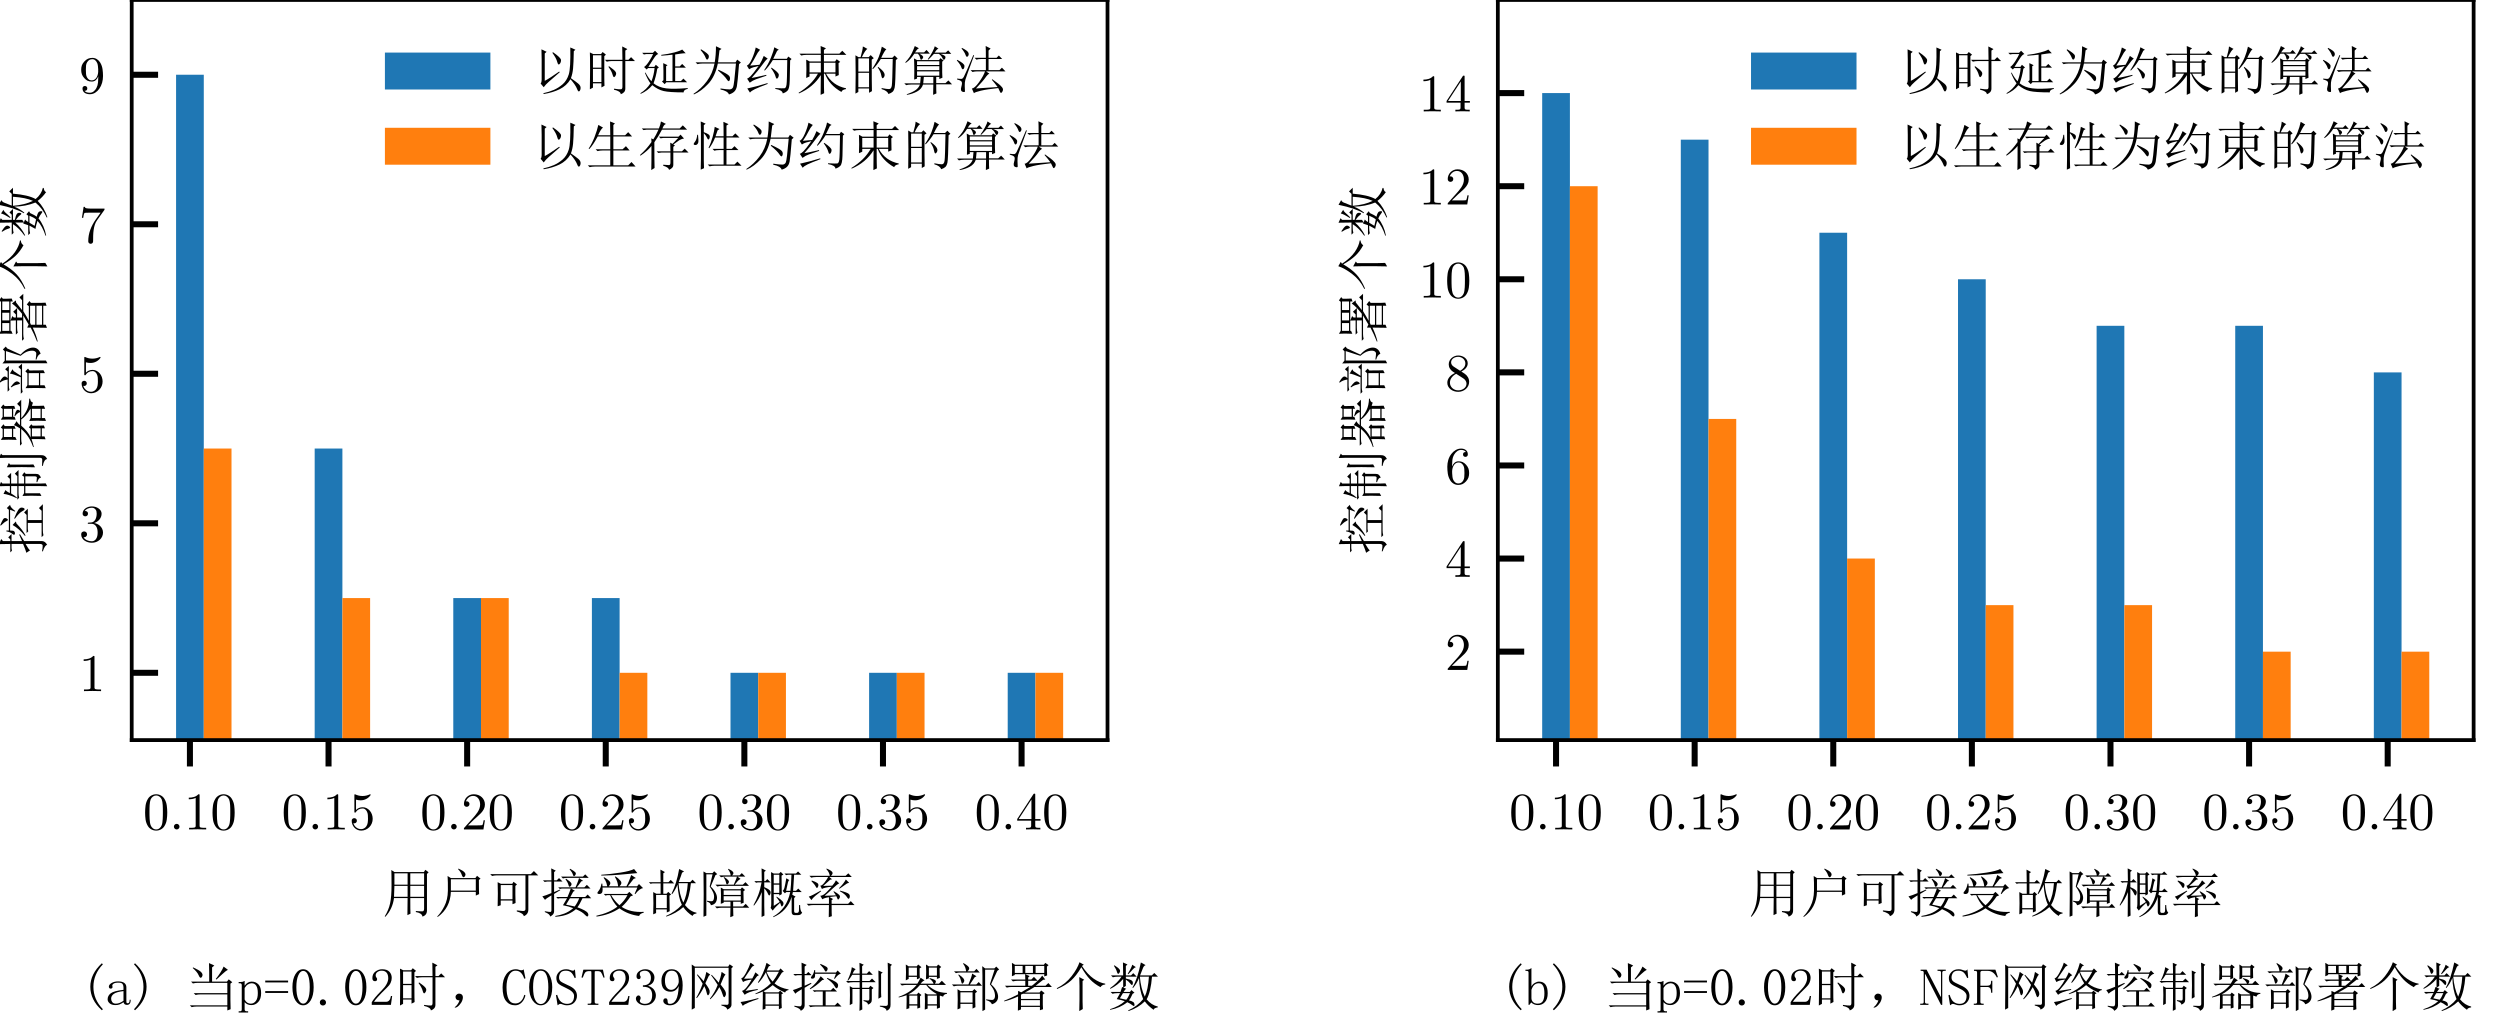 <?xml version="1.0" encoding="utf-8" standalone="no"?>
<!DOCTYPE svg PUBLIC "-//W3C//DTD SVG 1.1//EN"
  "http://www.w3.org/Graphics/SVG/1.1/DTD/svg11.dtd">
<!-- Created with matplotlib (http://matplotlib.org/) -->
<svg height="134.375pt" version="1.1" viewBox="0 0 331.786 134.375" width="331.786pt" xmlns="http://www.w3.org/2000/svg" xmlns:xlink="http://www.w3.org/1999/xlink">
 <defs>
  <style type="text/css">
*{stroke-linecap:butt;stroke-linejoin:round;}
  </style>
 </defs>
 <g id="figure_1">
  <g id="patch_1">
   <path d="M 0 134.375 
L 331.786 134.375 
L 331.786 0 
L 0 0 
z
" style="fill:#ffffff;"/>
  </g>
  <g id="axes_1">
   <g id="patch_2">
    <path d="M 17.48 98.22 
L 146.983 98.22 
L 146.983 0 
L 17.48 0 
z
" style="fill:#ffffff;"/>
   </g>
   <g id="patch_3">
    <path clip-path="url(#p309a0623d1)" d="M 23.367 99.213 
L 27.046 99.213 
L 27.046 9.921 
L 23.367 9.921 
z
" style="fill:#1f77b4;"/>
   </g>
   <g id="patch_4">
    <path clip-path="url(#p309a0623d1)" d="M 41.762 99.213 
L 45.441 99.213 
L 45.441 59.528 
L 41.762 59.528 
z
" style="fill:#1f77b4;"/>
   </g>
   <g id="patch_5">
    <path clip-path="url(#p309a0623d1)" d="M 60.157 99.213 
L 63.836 99.213 
L 63.836 79.37 
L 60.157 79.37 
z
" style="fill:#1f77b4;"/>
   </g>
   <g id="patch_6">
    <path clip-path="url(#p309a0623d1)" d="M 78.553 99.213 
L 82.232 99.213 
L 82.232 79.37 
L 78.553 79.37 
z
" style="fill:#1f77b4;"/>
   </g>
   <g id="patch_7">
    <path clip-path="url(#p309a0623d1)" d="M 96.948 99.213 
L 100.627 99.213 
L 100.627 89.291 
L 96.948 89.291 
z
" style="fill:#1f77b4;"/>
   </g>
   <g id="patch_8">
    <path clip-path="url(#p309a0623d1)" d="M 115.343 99.213 
L 119.022 99.213 
L 119.022 89.291 
L 115.343 89.291 
z
" style="fill:#1f77b4;"/>
   </g>
   <g id="patch_9">
    <path clip-path="url(#p309a0623d1)" d="M 133.738 99.213 
L 137.417 99.213 
L 137.417 89.291 
L 133.738 89.291 
z
" style="fill:#1f77b4;"/>
   </g>
   <g id="patch_10">
    <path clip-path="url(#p309a0623d1)" d="M 27.046 99.213 
L 30.725 99.213 
L 30.725 59.528 
L 27.046 59.528 
z
" style="fill:#ff7f0e;"/>
   </g>
   <g id="patch_11">
    <path clip-path="url(#p309a0623d1)" d="M 45.441 99.213 
L 49.12 99.213 
L 49.12 79.37 
L 45.441 79.37 
z
" style="fill:#ff7f0e;"/>
   </g>
   <g id="patch_12">
    <path clip-path="url(#p309a0623d1)" d="M 63.836 99.213 
L 67.516 99.213 
L 67.516 79.37 
L 63.836 79.37 
z
" style="fill:#ff7f0e;"/>
   </g>
   <g id="patch_13">
    <path clip-path="url(#p309a0623d1)" d="M 82.232 99.213 
L 85.911 99.213 
L 85.911 89.291 
L 82.232 89.291 
z
" style="fill:#ff7f0e;"/>
   </g>
   <g id="patch_14">
    <path clip-path="url(#p309a0623d1)" d="M 100.627 99.213 
L 104.306 99.213 
L 104.306 89.291 
L 100.627 89.291 
z
" style="fill:#ff7f0e;"/>
   </g>
   <g id="patch_15">
    <path clip-path="url(#p309a0623d1)" d="M 119.022 99.213 
L 122.701 99.213 
L 122.701 89.291 
L 119.022 89.291 
z
" style="fill:#ff7f0e;"/>
   </g>
   <g id="patch_16">
    <path clip-path="url(#p309a0623d1)" d="M 137.417 99.213 
L 141.096 99.213 
L 141.096 89.291 
L 137.417 89.291 
z
" style="fill:#ff7f0e;"/>
   </g>
   <g id="matplotlib.axis_1">
    <g id="xtick_1">
     <g id="line2d_1">
      <defs>
       <path d="M 0 0 
L 0 3.5 
" id="m2b4cc0e17b" style="stroke:#000000;stroke-width:0.8;"/>
      </defs>
      <g>
       <use style="stroke:#000000;stroke-width:0.8;" x="25.206" xlink:href="#m2b4cc0e17b" y="98.22"/>
      </g>
     </g>
     <g id="text_1">
      <!-- 0.10 -->
      <defs>
       <path d="M 45.906 31.906 
Q 45.906 38.703 45 45.391 
Q 44.094 52.094 40.594 57.906 
Q 38.094 62.094 33.891 64.391 
Q 29.703 66.703 24.906 66.703 
Q 20.094 66.703 15.891 64.391 
Q 11.703 62.094 9.203 57.906 
Q 5.703 52.094 4.797 45.391 
Q 3.906 38.703 3.906 31.906 
Q 3.906 25.297 4.797 18.688 
Q 5.703 12.094 9.203 6.406 
Q 11.703 2.297 15.891 0.047 
Q 20.094 -2.203 24.906 -2.203 
Q 29.703 -2.203 33.891 0.047 
Q 38.094 2.297 40.594 6.406 
Q 44.094 12.094 45 18.688 
Q 45.906 25.297 45.906 31.906 
z
M 37.594 33.5 
Q 37.594 30.297 37.547 26.688 
Q 37.5 23.094 37.297 19.688 
Q 37.094 16.297 36.641 13.25 
Q 36.203 10.203 35.406 8.094 
Q 34.094 4.594 31.297 2.297 
Q 28.5 0 24.906 0 
Q 21.297 0 18.5 2.297 
Q 15.703 4.594 14.406 8.094 
Q 13.594 10.203 13.141 13.25 
Q 12.703 16.297 12.5 19.688 
Q 12.297 23.094 12.25 26.688 
Q 12.203 30.297 12.203 33.5 
Q 12.203 36.5 12.25 39.75 
Q 12.297 43 12.5 46.141 
Q 12.703 49.297 13.141 52.094 
Q 13.594 54.906 14.406 56.906 
Q 15.797 60.094 18.594 62.25 
Q 21.406 64.406 24.906 64.406 
Q 28.406 64.406 31.203 62.25 
Q 34 60.094 35.406 56.906 
Q 36.203 54.906 36.641 52.094 
Q 37.094 49.297 37.297 46.141 
Q 37.5 43 37.547 39.75 
Q 37.594 36.5 37.594 33.5 
z
" id="Euclid-30"/>
       <path d="M 19.094 5.297 
Q 19.094 7.5 17.547 9.047 
Q 16 10.594 13.797 10.594 
Q 11.594 10.594 10.047 9.047 
Q 8.5 7.5 8.5 5.297 
Q 8.5 3.094 10.047 1.547 
Q 11.594 0 13.797 0 
Q 16 0 17.547 1.547 
Q 19.094 3.094 19.094 5.297 
z
" id="Euclid-2e"/>
       <path d="M 41.906 0 
L 41.906 3.094 
Q 40.594 3.094 39.094 3.094 
Q 37.594 3.094 36.141 3.141 
Q 34.703 3.203 33.5 3.344 
Q 32.297 3.5 31.5 3.703 
Q 30.5 3.906 29.953 4.75 
Q 29.406 5.594 29.406 6.703 
L 29.406 65.594 
Q 29.406 66.703 28.297 66.703 
L 27.094 66.703 
Q 23.594 63 18.797 61.594 
Q 14 60.203 8.906 60.203 
L 8.906 57.203 
Q 12.406 57.203 15.75 57.797 
Q 19.094 58.406 22 59.797 
L 22 6.703 
Q 22 5.594 21.453 4.75 
Q 20.906 3.906 19.906 3.703 
Q 19.094 3.5 17.844 3.344 
Q 16.594 3.203 15.188 3.141 
Q 13.797 3.094 12.297 3.094 
Q 10.797 3.094 9.5 3.094 
L 9.5 0 
Q 25.703 0.594 41.906 0 
z
" id="Euclid-31"/>
      </defs>
      <g transform="translate(18.984 110.079)scale(0.07 -0.07)">
       <use xlink:href="#Euclid-30"/>
       <use x="50" xlink:href="#Euclid-2e"/>
       <use x="77.8" xlink:href="#Euclid-31"/>
       <use x="127.8" xlink:href="#Euclid-30"/>
      </g>
     </g>
    </g>
    <g id="xtick_2">
     <g id="line2d_2">
      <g>
       <use style="stroke:#000000;stroke-width:0.8;" x="43.602" xlink:href="#m2b4cc0e17b" y="98.22"/>
      </g>
     </g>
     <g id="text_2">
      <!-- 0.15 -->
      <defs>
       <path d="M 44.797 20.094 
Q 44.797 24.297 43.438 28.297 
Q 42.094 32.297 39.406 35.5 
Q 36.797 38.5 33.344 40.297 
Q 29.906 42.094 26 42.094 
Q 22 42.094 18.797 40.75 
Q 15.594 39.406 13.203 36.906 
L 13.203 56.5 
Q 17.203 55.203 21.906 55.203 
Q 27.5 55.203 32.5 57.75 
Q 37.5 60.297 40.703 64.906 
Q 40.906 65.094 40.906 65.703 
Q 40.906 66.703 39.906 66.703 
Q 39.797 66.703 39.688 66.641 
Q 39.594 66.594 39.5 66.594 
Q 32.797 63.406 25.5 63.406 
Q 18.203 63.406 11.5 66.594 
Q 11.406 66.594 11.297 66.641 
Q 11.203 66.703 11.094 66.703 
Q 10.094 66.5 10.094 65.594 
L 10.094 33 
Q 10.094 31.906 11.297 31.906 
L 11.703 31.906 
Q 12.297 31.906 12.594 32.5 
Q 14.703 36 18.047 37.891 
Q 21.406 39.797 26 39.797 
Q 28.406 39.797 30.406 38.25 
Q 32.406 36.703 33.703 34.297 
Q 35.406 31.094 35.656 27.5 
Q 35.906 23.906 35.906 20.094 
Q 35.906 16.297 35.344 12.641 
Q 34.797 9 32.797 6 
Q 31.094 3.5 28.5 2.047 
Q 25.906 0.594 23 0.594 
Q 17.703 0.594 13.641 3.797 
Q 9.594 7 8.203 11.906 
Q 9.203 11.5 10.391 11.594 
Q 11.594 11.703 12.547 12.297 
Q 13.5 12.906 14.141 13.953 
Q 14.797 15 14.797 16.5 
Q 14.797 19 13.25 20.203 
Q 11.703 21.406 9.906 21.406 
Q 8.094 21.406 6.547 20.203 
Q 5 19 5 16.5 
Q 5 12.703 6.391 9.297 
Q 7.797 5.906 10.188 3.344 
Q 12.594 0.797 15.891 -0.703 
Q 19.203 -2.203 23 -2.203 
Q 27.406 -2.203 31.344 -0.5 
Q 35.297 1.203 38.406 4.297 
Q 41.5 7.5 43.141 11.547 
Q 44.797 15.594 44.797 20.094 
z
" id="Euclid-35"/>
      </defs>
      <g transform="translate(37.379 110.079)scale(0.07 -0.07)">
       <use xlink:href="#Euclid-30"/>
       <use x="50" xlink:href="#Euclid-2e"/>
       <use x="77.8" xlink:href="#Euclid-31"/>
       <use x="127.8" xlink:href="#Euclid-35"/>
      </g>
     </g>
    </g>
    <g id="xtick_3">
     <g id="line2d_3">
      <g>
       <use style="stroke:#000000;stroke-width:0.8;" x="61.997" xlink:href="#m2b4cc0e17b" y="98.22"/>
      </g>
     </g>
     <g id="text_3">
      <!-- 0.20 -->
      <defs>
       <path d="M 44.797 17.406 
L 42.297 17.406 
Q 42.094 16.203 41.844 14.797 
Q 41.594 13.406 41.297 12.094 
Q 41 10.797 40.641 9.75 
Q 40.297 8.703 39.906 8.297 
Q 39.703 8.094 37.844 7.938 
Q 36 7.797 33.453 7.75 
Q 30.906 7.703 28 7.703 
Q 25.094 7.703 22.906 7.703 
L 12.797 7.703 
L 24.297 18.906 
Q 27.203 21.703 30.75 24.703 
Q 34.297 27.703 37.438 31.094 
Q 40.594 34.5 42.688 38.453 
Q 44.797 42.406 44.797 47.203 
Q 44.797 51.406 43.25 54.953 
Q 41.703 58.5 38.891 61.141 
Q 36.094 63.797 32.141 65.25 
Q 28.203 66.703 23.5 66.703 
Q 19.703 66.703 16.297 65.25 
Q 12.906 63.797 10.406 61.297 
Q 7.906 58.797 6.453 55.391 
Q 5 52 5 48.203 
Q 5 45.594 6.641 44.25 
Q 8.297 42.906 10.203 42.906 
Q 12.203 42.906 13.844 44.25 
Q 15.5 45.594 15.5 48.203 
Q 15.5 49.703 14.844 50.797 
Q 14.203 51.906 13.25 52.547 
Q 12.297 53.203 11.094 53.344 
Q 9.906 53.5 8.797 53.203 
Q 10.297 57.703 14 60.641 
Q 17.703 63.594 22.5 63.594 
Q 25.797 63.594 28.25 62.25 
Q 30.703 60.906 32.344 58.656 
Q 34 56.406 34.844 53.453 
Q 35.703 50.5 35.703 47.203 
Q 35.703 43.203 34.344 39.547 
Q 33 35.906 30.797 32.547 
Q 28.594 29.203 25.844 25.953 
Q 23.094 22.703 20.297 19.594 
L 5.203 2.703 
Q 5 2.297 5 2.094 
L 5 0 
L 42 0 
z
" id="Euclid-32"/>
      </defs>
      <g transform="translate(55.774 110.079)scale(0.07 -0.07)">
       <use xlink:href="#Euclid-30"/>
       <use x="50" xlink:href="#Euclid-2e"/>
       <use x="77.8" xlink:href="#Euclid-32"/>
       <use x="127.8" xlink:href="#Euclid-30"/>
      </g>
     </g>
    </g>
    <g id="xtick_4">
     <g id="line2d_4">
      <g>
       <use style="stroke:#000000;stroke-width:0.8;" x="80.392" xlink:href="#m2b4cc0e17b" y="98.22"/>
      </g>
     </g>
     <g id="text_4">
      <!-- 0.25 -->
      <g transform="translate(74.169 110.079)scale(0.07 -0.07)">
       <use xlink:href="#Euclid-30"/>
       <use x="50" xlink:href="#Euclid-2e"/>
       <use x="77.8" xlink:href="#Euclid-32"/>
       <use x="127.8" xlink:href="#Euclid-35"/>
      </g>
     </g>
    </g>
    <g id="xtick_5">
     <g id="line2d_5">
      <g>
       <use style="stroke:#000000;stroke-width:0.8;" x="98.787" xlink:href="#m2b4cc0e17b" y="98.22"/>
      </g>
     </g>
     <g id="text_5">
      <!-- 0.30 -->
      <defs>
       <path d="M 45.594 17.094 
Q 45.594 20.906 43.938 24.344 
Q 42.297 27.797 39.406 30.297 
Q 37.094 32.297 34.438 33.5 
Q 31.797 34.703 28.906 35.203 
Q 31.906 36.203 34.453 37.891 
Q 37 39.594 38.844 41.891 
Q 40.703 44.203 41.797 47 
Q 42.906 49.797 42.906 53 
Q 42.906 56.094 41.297 58.594 
Q 39.703 61.094 37.297 62.797 
Q 34.5 64.797 31.203 65.75 
Q 27.906 66.703 24.406 66.703 
Q 21.094 66.703 17.938 65.75 
Q 14.797 64.797 12.344 63 
Q 9.906 61.203 8.406 58.641 
Q 6.906 56.094 6.906 52.906 
Q 6.906 50.406 8.5 49.156 
Q 10.094 47.906 12 47.906 
Q 13.906 47.906 15.5 49.156 
Q 17.094 50.406 17.094 52.906 
Q 17.094 55.797 15.047 57.094 
Q 13 58.406 10.906 57.906 
Q 12.703 60.797 16.344 62.5 
Q 20 64.203 24.406 64.203 
Q 28.594 64.203 31.297 61 
Q 32.703 59.406 33.141 57.344 
Q 33.594 55.297 33.594 53 
Q 33.594 49.906 32.938 46.953 
Q 32.297 44 31 41.703 
Q 29.703 39.406 27.75 37.953 
Q 25.797 36.5 23.203 36.297 
Q 21.797 36.094 20.406 36.094 
Q 19 36.094 17.594 35.906 
Q 17.203 35.906 16.891 35.594 
Q 16.594 35.297 16.703 34.906 
L 16.703 34.594 
Q 16.703 33.703 17.594 33.703 
L 24.406 33.703 
Q 26.906 33.703 29 32.391 
Q 31.094 31.094 32.5 29 
Q 34.203 26.406 34.797 23.344 
Q 35.406 20.297 35.406 17.094 
Q 35.406 13.906 34.797 10.844 
Q 34.203 7.797 32.5 5.203 
Q 31.094 3.094 29 1.844 
Q 26.906 0.594 24.406 0.594 
Q 19.297 0.594 15 2.641 
Q 10.703 4.703 8.703 8.297 
Q 9.797 8.094 11 8.344 
Q 12.203 8.594 13.141 9.297 
Q 14.094 10 14.688 11.094 
Q 15.297 12.203 15.297 13.797 
Q 15.297 16.594 13.547 17.938 
Q 11.797 19.297 9.703 19.297 
Q 7.703 19.297 5.953 17.938 
Q 4.203 16.594 4.203 13.797 
Q 4.203 10 5.891 7.047 
Q 7.594 4.094 10.438 2.047 
Q 13.297 0 16.938 -1.094 
Q 20.594 -2.203 24.406 -2.203 
Q 28.594 -2.203 32.438 -0.797 
Q 36.297 0.594 39.406 3.406 
Q 42.297 6 43.938 9.594 
Q 45.594 13.203 45.594 17.094 
z
" id="Euclid-33"/>
      </defs>
      <g transform="translate(92.565 110.079)scale(0.07 -0.07)">
       <use xlink:href="#Euclid-30"/>
       <use x="50" xlink:href="#Euclid-2e"/>
       <use x="77.8" xlink:href="#Euclid-33"/>
       <use x="127.8" xlink:href="#Euclid-30"/>
      </g>
     </g>
    </g>
    <g id="xtick_6">
     <g id="line2d_6">
      <g>
       <use style="stroke:#000000;stroke-width:0.8;" x="117.183" xlink:href="#m2b4cc0e17b" y="98.22"/>
      </g>
     </g>
     <g id="text_6">
      <!-- 0.35 -->
      <g transform="translate(110.96 110.079)scale(0.07 -0.07)">
       <use xlink:href="#Euclid-30"/>
       <use x="50" xlink:href="#Euclid-2e"/>
       <use x="77.8" xlink:href="#Euclid-33"/>
       <use x="127.8" xlink:href="#Euclid-35"/>
      </g>
     </g>
    </g>
    <g id="xtick_7">
     <g id="line2d_7">
      <g>
       <use style="stroke:#000000;stroke-width:0.8;" x="135.578" xlink:href="#m2b4cc0e17b" y="98.22"/>
      </g>
     </g>
     <g id="text_7">
      <!-- 0.40 -->
      <defs>
       <path d="M 47 16.594 
L 47 19.703 
L 37 19.703 
L 37 66.703 
Q 37 67.797 35.906 67.797 
L 34.906 67.797 
Q 34.203 67.797 33.797 67.203 
L 2.797 19.703 
L 2.797 16.594 
L 29.297 16.594 
L 29.297 6.703 
Q 29.297 5.703 28.891 4.844 
Q 28.5 4 27.703 3.703 
Q 26.406 3.203 24 3.141 
Q 21.594 3.094 19.5 3.094 
L 19.5 0 
Q 33.203 0.594 46.703 0 
L 46.703 3.094 
Q 44.703 3.094 42.25 3.141 
Q 39.797 3.203 38.594 3.703 
Q 37.797 4 37.391 4.844 
Q 37 5.703 37 6.703 
L 37 16.594 
z
M 29.797 19.703 
L 5.594 19.703 
L 29.797 56.797 
z
" id="Euclid-34"/>
      </defs>
      <g transform="translate(129.355 110.079)scale(0.07 -0.07)">
       <use xlink:href="#Euclid-30"/>
       <use x="50" xlink:href="#Euclid-2e"/>
       <use x="77.8" xlink:href="#Euclid-34"/>
       <use x="127.8" xlink:href="#Euclid-30"/>
      </g>
     </g>
    </g>
    <g id="text_8">
     <!-- 用户可接受故障概率 -->
     <defs>
      <path d="M 53.125 49.219 
L 53.125 28.516 
L 79.297 28.516 
L 79.297 49.219 
z
M 63.672 1.562 
Q 73.828 0.781 76.562 0.969 
Q 79.297 1.172 79.297 6.25 
L 79.297 26.172 
L 53.125 26.172 
Q 53.125 1.172 53.516 -3.516 
L 47.656 -6.25 
Q 48.047 16.016 48.047 26.172 
L 22.266 26.172 
Q 19.531 5.469 5.859 -9.375 
L 4.688 -8.594 
Q 12.109 3.516 14.844 16.016 
Q 17.578 28.516 17.578 50.391 
Q 17.578 72.266 17.188 79.297 
L 23.047 75.391 
L 78.906 75.391 
L 81.641 79.688 
L 87.891 75 
L 84.766 71.875 
L 84.766 3.516 
Q 85.156 -6.25 76.172 -8.984 
Q 75.391 -2.344 63.672 -0.391 
z
M 23.047 73.047 
L 23.047 51.562 
L 48.047 51.562 
L 48.047 73.047 
z
M 53.125 73.047 
L 53.125 51.562 
L 79.297 51.562 
L 79.297 73.047 
z
M 23.047 49.219 
Q 22.656 32.812 22.266 28.516 
L 48.047 28.516 
L 48.047 49.219 
z
" id="SimSun-7528"/>
      <path d="M 30.078 61.719 
L 30.078 40.234 
L 77.344 40.234 
L 77.344 61.719 
z
M 44.531 82.031 
Q 53.125 78.125 55.859 75 
Q 58.594 71.875 57.422 68.938 
Q 56.25 66.016 54.297 65.625 
Q 52.344 65.234 50.578 70.5 
Q 48.828 75.781 43.75 80.859 
z
M 23.828 67.969 
L 30.078 64.062 
L 76.562 64.062 
L 79.688 68.359 
L 86.328 62.891 
L 83.203 60.547 
Q 83.203 40.234 83.594 33.594 
L 77.344 30.859 
L 77.344 37.891 
L 30.078 37.891 
Q 28.906 7.422 5.078 -9.766 
L 4.297 -8.594 
Q 10.938 -2.344 17.578 10.344 
Q 24.219 23.047 24.406 40.031 
Q 24.609 57.031 23.828 67.969 
z
" id="SimSun-6237"/>
      <path d="M 4.688 71.484 
L 81.641 71.484 
L 87.5 77.344 
L 95.703 69.141 
L 76.953 69.141 
L 76.953 5.469 
Q 77.344 -4.688 68.359 -8.203 
Q 67.578 -2.734 55.078 0.781 
L 55.078 2.734 
Q 60.938 1.953 66.594 1.562 
Q 72.266 1.172 71.484 7.031 
L 71.484 69.141 
L 17.578 69.141 
Q 12.5 69.141 8.203 67.969 
z
M 18.75 10.547 
Q 19.141 24.219 19.141 34.562 
Q 19.141 44.922 18.75 56.25 
L 25 53.125 
L 46.484 53.125 
L 48.828 57.031 
L 55.469 51.953 
L 52.344 49.219 
L 52.344 32.422 
Q 52.344 25.781 52.734 16.797 
L 46.875 14.453 
L 46.875 21.484 
L 24.609 21.484 
L 24.609 12.5 
z
M 24.609 50.781 
L 24.609 23.828 
L 46.875 23.828 
L 46.875 50.781 
z
" id="SimSun-53ef"/>
      <path d="M 39.062 66.797 
L 80.469 66.797 
L 84.766 71.094 
L 91.406 64.453 
L 51.172 64.453 
Q 46.094 64.453 42.578 63.281 
z
M 48.438 62.891 
Q 57.031 57.031 58.391 54.297 
Q 59.766 51.562 57.031 48.625 
Q 54.297 45.703 53.125 50.578 
Q 51.953 55.469 47.266 62.109 
z
M 62.109 38.281 
L 56.641 28.125 
L 84.766 28.125 
L 89.453 32.812 
L 96.094 25.781 
L 79.688 25.781 
Q 73.828 13.281 69.922 8.594 
Q 77.734 5.859 83.203 2.922 
Q 88.672 0 90.031 -2.922 
Q 91.406 -5.859 90.031 -8 
Q 88.672 -10.156 85.156 -6.438 
Q 81.641 -2.734 77.922 -0.391 
Q 74.219 1.953 67.188 5.078 
Q 60.938 -0.391 52.141 -4.297 
Q 43.359 -8.203 28.125 -9.375 
L 28.125 -7.812 
Q 36.328 -6.641 45.109 -3.312 
Q 53.906 0 62.109 7.031 
Q 53.125 10.547 42.578 12.5 
Q 46.484 19.141 50.391 25.781 
L 36.328 25.781 
L 32.812 25 
L 29.688 28.125 
L 51.172 28.125 
Q 55.078 37.109 57.422 44.141 
L 40.234 44.141 
L 36.719 43.359 
L 33.594 46.484 
L 66.406 46.484 
Q 67.969 50 69.719 54.297 
Q 71.484 58.594 73.047 64.062 
L 80.859 58.594 
L 77.344 57.812 
Q 71.875 50 68.75 46.484 
L 83.203 46.484 
L 87.891 51.172 
L 94.922 44.141 
L 58.203 44.141 
L 65.234 39.844 
z
M 48.438 13.672 
Q 57.031 12.109 64.844 10.156 
Q 69.922 16.797 73.438 25.781 
L 55.859 25.781 
Q 52.344 19.922 48.438 13.672 
z
M 56.25 81.641 
Q 63.281 77.734 65.812 75.188 
Q 68.359 72.656 65.625 69.141 
Q 62.891 65.625 61.516 70.312 
Q 60.156 75 55.078 80.859 
z
M 25.781 37.5 
L 36.719 42.188 
L 37.5 41.016 
L 25.781 33.984 
L 25.781 0.781 
Q 25.781 -5.469 17.969 -8.984 
Q 18.75 -4.688 8.203 -0.391 
L 8.203 1.172 
Q 16.797 -0.391 18.75 -0.188 
Q 20.703 0 20.703 3.125 
L 20.703 31.25 
Q 10.156 25 8.594 22.656 
L 3.516 29.297 
Q 10.547 31.25 20.703 35.547 
L 20.703 57.422 
L 12.5 57.422 
L 7.812 56.641 
L 4.688 59.766 
L 20.703 59.766 
Q 20.703 75.781 20.312 82.422 
L 28.906 78.125 
L 25.781 75.391 
L 25.781 59.766 
L 30.859 59.766 
L 35.156 64.062 
L 41.797 57.422 
L 25.781 57.422 
z
" id="SimSun-63a5"/>
      <path d="M 15.234 70.312 
Q 32.812 71.484 51.562 74.406 
Q 70.312 77.344 77.344 81.25 
L 83.594 73.438 
Q 65.625 71.875 50.969 70.5 
Q 36.328 69.141 15.234 68.75 
z
M 62.891 48.438 
Q 67.969 57.422 71.875 69.922 
L 80.859 64.062 
L 76.562 62.5 
Q 69.922 54.297 65.625 48.438 
L 83.203 48.438 
L 86.719 52.734 
L 94.531 44.922 
Q 87.5 44.141 79.688 33.594 
L 78.516 34.375 
L 83.594 46.094 
L 17.578 46.094 
Q 18.359 37.891 16.016 35.547 
Q 13.672 33.203 9.766 33.984 
Q 5.859 34.766 9.953 39.453 
Q 14.062 44.141 15.625 53.516 
L 17.188 53.516 
L 17.578 48.438 
L 26.562 48.438 
Q 26.172 50.781 25 54.875 
Q 23.828 58.984 19.531 64.844 
L 20.703 65.625 
Q 26.562 62.5 30.656 58.203 
Q 34.766 53.906 29.297 48.438 
L 47.266 48.438 
Q 46.484 53.906 45.312 57.422 
Q 44.141 60.938 41.016 66.406 
L 42.188 67.188 
Q 47.266 64.062 51.562 58.984 
Q 55.859 53.906 49.609 48.438 
z
M 19.922 33.984 
L 64.453 33.984 
L 68.359 37.891 
L 75.391 31.25 
L 70.703 29.297 
Q 63.672 18.359 53.906 9.375 
Q 70.703 -1.562 95.703 0 
L 95.703 -1.562 
Q 87.891 -3.516 87.109 -7.812 
Q 66.406 -5.469 49.609 6.641 
Q 30.859 -5.859 6.25 -8.984 
L 5.859 -7.422 
Q 30.469 -1.953 45.703 9.766 
Q 36.719 19.531 32.031 31.641 
L 26.562 31.641 
L 23.047 30.859 
z
M 33.984 31.641 
Q 40.234 20.703 49.609 12.5 
Q 59.375 21.094 64.844 31.641 
z
" id="SimSun-53d7"/>
      <path d="M 61.719 54.297 
Q 63.281 32.812 70.703 17.578 
Q 77.734 30.859 79.297 54.297 
z
M 62.891 81.25 
L 72.266 76.562 
L 68.359 74.219 
Q 67.188 69.922 62.109 56.641 
L 83.984 56.641 
L 88.281 60.938 
L 94.922 54.297 
L 85.156 54.297 
Q 82.422 26.953 73.828 12.891 
Q 83.984 0.391 95.703 -1.562 
L 95.703 -3.125 
Q 89.453 -3.906 88.281 -7.812 
Q 77.734 -1.172 70.703 8.984 
Q 57.031 -3.125 38.672 -8.984 
L 37.891 -7.812 
Q 55.859 0 67.969 13.281 
Q 61.328 26.953 59.766 51.562 
Q 55.859 41.797 49.609 33.594 
L 48.438 34.375 
Q 58.203 53.906 62.891 81.25 
z
M 44.531 30.859 
Q 44.531 9.375 44.922 1.172 
L 39.453 -1.172 
L 39.453 4.688 
L 19.141 4.688 
L 19.141 -2.344 
L 13.672 -4.688 
Q 14.062 5.859 14.062 16.406 
Q 14.062 26.953 13.672 37.5 
L 19.531 34.375 
L 27.734 34.375 
L 27.734 53.906 
L 12.109 53.906 
L 8.594 53.125 
L 5.469 56.25 
L 27.734 56.25 
Q 27.734 68.359 27.344 80.078 
L 35.938 75.391 
L 32.812 73.047 
L 32.812 56.25 
L 42.578 56.25 
L 46.875 60.547 
L 53.516 53.906 
L 32.812 53.906 
L 32.812 34.375 
L 39.062 34.375 
L 42.188 37.891 
L 47.656 32.812 
z
M 19.141 32.031 
L 19.141 7.031 
L 39.453 7.031 
L 39.453 32.031 
z
" id="SimSun-6545"/>
      <path d="M 47.266 40.625 
L 47.266 32.031 
L 79.688 32.031 
L 79.688 40.625 
z
M 47.266 29.688 
L 47.266 21.484 
L 79.688 21.484 
L 79.688 29.688 
z
M 41.797 46.094 
L 47.266 42.969 
L 79.297 42.969 
L 82.031 46.484 
L 87.891 41.406 
L 84.766 39.062 
Q 84.766 23.828 85.156 17.188 
L 79.688 15.234 
L 79.688 19.141 
L 65.234 19.141 
L 65.234 10.156 
L 83.984 10.156 
L 89.062 15.234 
L 95.703 7.812 
L 65.234 7.812 
Q 65.234 -3.516 65.625 -7.812 
L 59.766 -10.156 
Q 60.156 -1.953 60.156 7.812 
L 43.75 7.812 
Q 38.672 7.812 34.375 6.641 
L 30.859 10.156 
L 60.156 10.156 
L 60.156 19.141 
L 47.266 19.141 
L 47.266 17.188 
L 41.797 15.234 
Q 42.188 22.656 42.188 31.25 
Q 42.188 39.844 41.797 46.094 
z
M 38.672 69.141 
L 60.547 69.141 
Q 60.156 74.609 55.469 80.859 
L 56.25 81.641 
Q 62.891 78.516 65.031 75.578 
Q 67.188 72.656 63.281 69.141 
L 77.344 69.141 
L 81.641 73.438 
L 88.281 66.797 
L 51.562 66.797 
Q 46.484 66.797 42.188 65.625 
z
M 47.266 65.234 
L 48.047 66.016 
Q 53.516 62.891 56.047 59.766 
Q 58.594 56.641 55.656 53.312 
Q 52.734 50 51.75 55.266 
Q 50.781 60.547 47.266 65.234 
z
M 72.656 67.188 
L 79.297 62.5 
Q 76.172 60.938 73.625 58 
Q 71.094 55.078 68.359 51.562 
L 83.594 51.562 
L 88.672 56.25 
L 95.312 49.219 
L 44.531 49.219 
Q 39.453 49.219 35.156 48.047 
L 31.641 51.562 
L 66.406 51.562 
Q 71.484 62.891 72.656 67.188 
z
M 22.656 48.047 
Q 28.906 42.188 32.031 36.125 
Q 35.156 30.078 34.562 25 
Q 33.984 19.922 31.438 16.797 
Q 28.906 13.672 23.047 12.5 
Q 22.656 17.188 15.625 19.531 
L 15.625 21.094 
Q 21.484 19.922 24.797 20.109 
Q 28.125 20.312 28.906 25.969 
Q 29.688 31.641 27.344 36.906 
Q 25 42.188 20.703 48.047 
L 26.172 71.094 
L 14.453 71.094 
L 14.453 -7.031 
L 8.984 -9.375 
Q 9.375 8.594 9.375 33.594 
Q 9.375 58.594 8.984 76.562 
L 14.453 73.438 
L 26.172 73.438 
L 29.297 76.953 
L 35.156 71.484 
L 31.641 69.531 
z
" id="SimSun-969c"/>
      <path d="M 42.188 70.312 
L 42.188 53.906 
L 52.734 53.906 
L 52.734 70.312 
z
M 42.188 51.562 
L 42.188 35.938 
L 52.734 35.938 
L 52.734 51.562 
z
M 42.188 11.328 
L 53.516 18.75 
Q 52.344 21.484 47.266 27.734 
L 47.656 28.906 
Q 55.469 23.828 58.781 20.109 
Q 62.109 16.406 59.766 12.5 
Q 57.422 8.594 56.438 11.328 
Q 55.469 14.062 54.297 17.188 
Q 45.312 9.375 40.234 2.344 
L 36.328 7.422 
Q 37.5 9.766 37.5 14.844 
L 37.5 54.297 
Q 37.5 62.109 37.109 75.391 
L 42.188 72.656 
L 52.344 72.656 
L 55.469 75.781 
L 60.547 70.703 
L 57.031 68.75 
Q 57.031 44.141 57.422 33.594 
L 52.734 30.859 
L 52.734 33.594 
L 42.188 33.594 
z
M 78.516 37.5 
L 77.344 32.422 
L 83.594 28.906 
L 80.859 26.172 
L 80.859 1.562 
Q 80.859 -1.953 83.594 -1.953 
L 86.328 -1.953 
Q 89.844 -1.953 90.031 2.531 
Q 90.234 7.031 90.234 12.891 
L 92.188 12.891 
Q 92.188 7.031 93.156 3.516 
Q 94.141 0 96.094 -1.172 
Q 94.922 -3.906 92.969 -5.078 
Q 91.016 -6.25 87.891 -6.25 
L 81.641 -6.25 
Q 76.172 -6.25 76.172 0 
L 76.172 28.516 
Q 67.969 1.172 41.406 -10.156 
L 41.016 -8.984 
Q 66.797 5.469 73.438 37.5 
L 66.016 37.5 
L 63.281 35.156 
L 58.984 39.844 
Q 61.328 41.016 62.688 46.484 
Q 64.062 51.953 66.016 63.672 
L 71.875 60.156 
Q 69.922 59.375 69.141 55.656 
Q 68.359 51.953 65.625 39.844 
L 73.828 39.844 
Q 75 48.438 75.781 70.312 
L 69.141 70.312 
L 65.625 69.531 
L 62.5 72.656 
L 84.375 72.656 
L 88.281 76.562 
L 94.531 70.312 
L 80.859 70.312 
Q 79.688 48.438 78.906 39.844 
L 84.375 39.844 
L 88.672 44.141 
L 95.312 37.5 
z
M 24.219 12.109 
Q 24.219 6.641 24.609 -7.031 
L 19.141 -9.766 
Q 19.531 13.281 19.531 37.5 
Q 14.453 23.828 4.688 11.719 
L 3.906 12.891 
Q 8.984 21.875 12.891 32.219 
Q 16.797 42.578 19.141 55.859 
L 12.109 55.859 
L 8.594 55.078 
L 5.469 58.203 
L 19.531 58.203 
Q 19.531 68.75 19.141 82.422 
L 27.344 78.125 
L 24.219 75.781 
L 24.219 58.203 
L 26.172 58.203 
L 30.078 62.109 
L 36.328 55.859 
L 24.219 55.859 
L 24.219 46.875 
Q 31.641 43.75 34.562 40.812 
Q 37.5 37.891 35.547 33.203 
Q 33.594 28.516 31.25 34.172 
Q 28.906 39.844 24.219 44.531 
z
" id="SimSun-6982"/>
      <path d="M 13.672 58.203 
L 14.453 59.375 
Q 21.484 57.031 24.797 54.688 
Q 28.125 52.344 26.172 47.656 
Q 24.219 42.969 22.062 47.453 
Q 19.922 51.953 13.672 58.203 
z
M 8.594 28.906 
Q 13.672 30.078 31.25 40.234 
L 32.031 39.062 
Q 26.172 34.766 20.891 30.266 
Q 15.625 25.781 13.672 22.266 
z
M 81.25 53.906 
Q 75 49.219 66.797 43.75 
L 66.016 44.922 
Q 74.609 53.125 78.906 61.328 
L 85.156 55.078 
z
M 67.578 39.062 
L 67.969 40.234 
Q 81.641 36.719 84.562 33.984 
Q 87.5 31.25 85.938 26.75 
Q 84.375 22.266 81.047 27.922 
Q 77.734 33.594 67.578 39.062 
z
M 49.219 60.938 
Q 39.062 51.562 35.938 49.219 
Q 43.75 49.219 53.125 49.609 
Q 57.812 54.688 60.156 59.766 
L 66.406 53.906 
Q 63.281 53.125 53.906 44.141 
Q 44.531 35.156 38.672 30.469 
Q 49.219 30.859 60.156 31.25 
Q 58.594 33.984 55.469 38.281 
L 56.25 39.062 
Q 63.281 35.156 66.203 32.219 
Q 69.141 29.297 66.594 25.578 
Q 64.062 21.875 63.281 24.219 
Q 62.5 26.562 60.938 29.688 
Q 57.031 29.297 48.047 28.125 
L 54.688 24.219 
L 51.953 22.266 
L 51.953 15.234 
L 83.203 15.234 
L 88.281 20.312 
L 95.312 12.891 
L 51.953 12.891 
Q 51.953 -4.297 52.344 -8.203 
L 46.484 -10.156 
Q 46.875 0 46.875 12.891 
L 17.578 12.891 
Q 12.5 12.891 8.203 11.719 
L 4.688 15.234 
L 46.875 15.234 
L 46.875 27.734 
Q 38.281 26.562 34.375 23.828 
L 30.469 30.469 
Q 35.547 30.469 41.797 36.719 
Q 48.047 42.969 51.953 47.656 
Q 37.5 46.094 33.594 43.359 
L 30.469 49.609 
Q 33.594 49.219 38.672 55.859 
Q 43.75 62.5 45.312 66.016 
L 22.656 66.016 
Q 17.578 66.016 13.281 64.844 
L 9.766 68.359 
L 48.438 68.359 
Q 47.656 75 41.797 81.25 
L 42.578 82.031 
Q 50.391 78.906 52.922 75.781 
Q 55.469 72.656 50.781 68.359 
L 78.516 68.359 
L 83.594 73.047 
L 90.234 66.016 
L 47.656 66.016 
L 52.734 61.719 
z
" id="SimSun-7387"/>
     </defs>
     <g transform="translate(50.732 121.015)scale(0.07 -0.07)">
      <use xlink:href="#SimSun-7528"/>
      <use x="100" xlink:href="#SimSun-6237"/>
      <use x="200" xlink:href="#SimSun-53ef"/>
      <use x="300" xlink:href="#SimSun-63a5"/>
      <use x="400" xlink:href="#SimSun-53d7"/>
      <use x="500" xlink:href="#SimSun-6545"/>
      <use x="600" xlink:href="#SimSun-969c"/>
      <use x="700" xlink:href="#SimSun-6982"/>
      <use x="800" xlink:href="#SimSun-7387"/>
     </g>
    </g>
   </g>
   <g id="matplotlib.axis_2">
    <g id="ytick_1">
     <g id="line2d_8">
      <defs>
       <path d="M 0 0 
L 3.5 0 
" id="mc22e50afbc" style="stroke:#000000;stroke-width:0.8;"/>
      </defs>
      <g>
       <use style="stroke:#000000;stroke-width:0.8;" x="17.48" xlink:href="#mc22e50afbc" y="89.291"/>
      </g>
     </g>
     <g id="text_9">
      <!-- 1 -->
      <g transform="translate(10.48 91.721)scale(0.07 -0.07)">
       <use xlink:href="#Euclid-31"/>
      </g>
     </g>
    </g>
    <g id="ytick_2">
     <g id="line2d_9">
      <g>
       <use style="stroke:#000000;stroke-width:0.8;" x="17.48" xlink:href="#mc22e50afbc" y="69.449"/>
      </g>
     </g>
     <g id="text_10">
      <!-- 3 -->
      <g transform="translate(10.48 71.878)scale(0.07 -0.07)">
       <use xlink:href="#Euclid-33"/>
      </g>
     </g>
    </g>
    <g id="ytick_3">
     <g id="line2d_10">
      <g>
       <use style="stroke:#000000;stroke-width:0.8;" x="17.48" xlink:href="#mc22e50afbc" y="49.606"/>
      </g>
     </g>
     <g id="text_11">
      <!-- 5 -->
      <g transform="translate(10.48 52.036)scale(0.07 -0.07)">
       <use xlink:href="#Euclid-35"/>
      </g>
     </g>
    </g>
    <g id="ytick_4">
     <g id="line2d_11">
      <g>
       <use style="stroke:#000000;stroke-width:0.8;" x="17.48" xlink:href="#mc22e50afbc" y="29.764"/>
      </g>
     </g>
     <g id="text_12">
      <!-- 7 -->
      <defs>
       <path d="M 48.406 62.5 
L 48.406 64.406 
L 29.594 64.406 
Q 27.703 64.406 25.5 64.406 
Q 23.406 64.406 21.297 64.453 
Q 19.203 64.5 17.391 64.641 
Q 15.594 64.797 14.406 65 
Q 13.094 65.203 12.094 65.891 
Q 11.094 66.594 11.297 67.703 
L 8.797 67.703 
L 5.594 47 
L 8.094 47 
Q 8.297 48.203 8.5 49.594 
Q 8.703 51 9 52.297 
Q 9.297 53.594 9.688 54.641 
Q 10.094 55.703 10.594 56.203 
Q 10.797 56.406 12.797 56.5 
Q 14.797 56.594 17.547 56.641 
Q 20.297 56.703 23.406 56.703 
Q 26.594 56.703 29 56.703 
L 41 56.703 
L 31.703 43.594 
Q 25.203 34.5 21.391 24.047 
Q 17.594 13.594 17.594 2.406 
Q 17.594 0.094 19.047 -1.094 
Q 20.5 -2.297 22.203 -2.297 
Q 23.906 -2.297 25.344 -1.094 
Q 26.797 0.094 26.797 2.406 
Q 26.797 7.797 26.938 13.188 
Q 27.094 18.594 27.797 23.75 
Q 28.5 28.906 30 33.656 
Q 31.5 38.406 34.297 42.297 
L 48.203 61.906 
Q 48.406 62.297 48.406 62.5 
z
" id="Euclid-37"/>
      </defs>
      <g transform="translate(10.48 32.193)scale(0.07 -0.07)">
       <use xlink:href="#Euclid-37"/>
      </g>
     </g>
    </g>
    <g id="ytick_5">
     <g id="line2d_12">
      <g>
       <use style="stroke:#000000;stroke-width:0.8;" x="17.48" xlink:href="#mc22e50afbc" y="9.921"/>
      </g>
     </g>
     <g id="text_13">
      <!-- 9 -->
      <defs>
       <path d="M 45.594 32.297 
Q 45.594 38.703 44.688 45.203 
Q 43.797 51.703 40.5 57.406 
Q 38.094 61.594 34.188 64.141 
Q 30.297 66.703 25.5 66.703 
Q 20.703 66.703 17.141 65.094 
Q 13.594 63.5 10.406 60.094 
Q 7 56.5 5.594 52.797 
Q 4.203 49.094 4.203 44.203 
Q 4.203 39.406 5.5 35.703 
Q 6.797 32 10 28.406 
Q 13 25 16.297 23.391 
Q 19.594 21.797 24.203 21.797 
Q 28.906 21.797 31.953 24.594 
Q 35 27.406 36.703 31.797 
Q 36.594 25.797 36.141 20.188 
Q 35.703 14.594 33.094 9.5 
Q 31.094 5.703 27.891 3.141 
Q 24.703 0.594 20.703 0.594 
Q 17.203 0.594 14.547 1.438 
Q 11.906 2.297 10.5 4.297 
Q 12.406 4 14.094 5.094 
Q 15.797 6.203 15.797 8.797 
Q 15.797 11.094 14.391 12.25 
Q 13 13.406 11.203 13.406 
Q 9.5 13.406 8.094 12.25 
Q 6.703 11.094 6.703 8.797 
Q 6.703 5.906 7.797 3.844 
Q 8.906 1.797 10.797 0.438 
Q 12.703 -0.906 15.25 -1.547 
Q 17.797 -2.203 20.703 -2.203 
Q 26.203 -2.203 30.75 0.688 
Q 35.297 3.594 38.406 8 
Q 42.203 13.406 43.891 19.594 
Q 45.594 25.797 45.594 32.297 
z
M 36.5 44.5 
Q 36.406 44.406 36.406 44.094 
Q 36.703 40.203 36 36.547 
Q 35.297 32.906 33.75 30.156 
Q 32.203 27.406 29.797 25.703 
Q 27.406 24 24.297 24 
Q 21.203 24 19.094 25.391 
Q 17 26.797 15.297 29.703 
Q 13.703 32.5 13.391 36.094 
Q 13.094 39.703 13.094 44.203 
Q 13.094 48.594 13.391 52.141 
Q 13.703 55.703 15.594 58.594 
Q 17.406 61.5 19.75 62.844 
Q 22.094 64.203 25.5 64.203 
Q 28.703 64.203 31.141 61.891 
Q 33.594 59.594 34.797 56.297 
Q 35.594 54.297 35.938 51.188 
Q 36.297 48.094 36.5 44.5 
z
" id="Euclid-39"/>
      </defs>
      <g transform="translate(10.48 12.35)scale(0.07 -0.07)">
       <use xlink:href="#Euclid-39"/>
      </g>
     </g>
    </g>
    <g id="text_14">
     <!-- 控制器部署个数 -->
     <defs>
      <path d="M 41.016 29.297 
L 75.391 29.297 
L 80.078 33.984 
L 87.109 26.953 
L 65.625 26.953 
L 65.625 0.781 
L 83.203 0.781 
L 88.281 5.859 
L 95.703 -1.562 
L 46.094 -1.562 
Q 41.016 -1.562 36.719 -2.734 
L 33.203 0.781 
L 60.156 0.781 
L 60.156 26.953 
L 48.438 26.953 
L 44.141 26.172 
z
M 58.984 48.438 
Q 46.875 36.719 36.328 31.25 
L 35.547 32.422 
Q 49.219 43.359 56.25 55.859 
L 62.891 49.609 
z
M 67.969 51.562 
L 68.75 52.734 
Q 80.469 48.047 84.766 45.109 
Q 89.062 42.188 89.25 39.062 
Q 89.453 35.938 87.5 33.594 
Q 85.547 31.25 82.422 37.297 
Q 79.297 43.359 67.969 51.562 
z
M 81.641 51.562 
L 85.156 60.547 
L 45.703 60.547 
Q 45.703 57.031 45.312 54.875 
Q 44.922 52.734 42.766 51.75 
Q 40.625 50.781 38.469 51.75 
Q 36.328 52.734 39.641 56.641 
Q 42.969 60.547 44.141 67.578 
L 45.703 67.578 
L 45.703 62.891 
L 85.156 62.891 
L 88.281 66.797 
L 94.531 60.547 
Q 89.844 60.547 82.812 50.781 
z
M 55.078 78.125 
L 55.859 79.297 
Q 64.062 75.781 66.984 73.828 
Q 69.922 71.875 69.328 69.141 
Q 68.75 66.406 66.984 65.031 
Q 65.234 63.672 63.469 67.578 
Q 61.719 71.484 55.078 78.125 
z
M 38.672 41.797 
L 25.781 33.984 
L 25.781 0 
Q 25.391 -6.25 18.359 -9.766 
Q 18.359 -5.469 6.25 -1.562 
L 6.25 0 
Q 14.844 -1.562 17.578 -1.172 
Q 20.312 -0.781 20.312 4.688 
L 20.312 31.25 
Q 9.375 25 8.203 22.656 
L 3.516 29.688 
Q 8.203 30.859 20.312 35.938 
L 20.312 57.812 
L 12.109 57.812 
L 7.422 57.031 
L 4.297 60.156 
L 20.312 60.156 
Q 20.312 74.219 19.922 81.641 
L 29.688 77.344 
L 25.781 74.219 
L 25.781 60.156 
L 28.906 60.156 
L 32.812 64.062 
L 39.062 57.812 
L 25.781 57.812 
L 25.781 37.891 
L 37.891 43.359 
z
" id="SimSun-63a7"/>
      <path d="M 65.625 13.281 
Q 66.016 21.484 66.016 38.469 
Q 66.016 55.469 65.625 66.797 
L 73.828 62.891 
L 70.703 60.547 
L 70.703 24.609 
Q 70.703 21.875 71.094 16.406 
L 65.625 13.281 
z
M 83.594 69.531 
Q 83.594 75.781 83.203 81.641 
L 91.406 77.734 
L 88.672 75 
L 88.672 1.953 
Q 89.062 -6.25 81.25 -9.766 
Q 80.469 -3.516 68.359 -1.562 
L 68.359 0 
Q 75.781 -0.391 79.688 -0.391 
Q 83.594 -0.391 83.594 3.516 
z
M 30.078 60.938 
L 30.078 66.797 
Q 30.078 76.172 29.688 81.25 
L 37.891 77.734 
L 34.766 75 
L 34.766 60.938 
L 43.75 60.938 
L 48.047 65.625 
L 55.078 58.594 
L 34.766 58.594 
L 34.766 46.875 
L 48.828 46.875 
L 53.516 51.562 
L 60.547 44.531 
L 34.766 44.531 
L 34.766 33.984 
L 47.656 33.984 
L 50.391 37.891 
L 56.25 33.594 
L 53.125 30.859 
L 53.125 11.719 
Q 53.516 4.688 45.703 1.953 
Q 46.484 6.25 37.5 8.984 
L 37.5 10.547 
Q 43.359 9.766 45.891 9.766 
Q 48.438 9.766 48.438 13.672 
L 48.438 31.641 
L 34.766 31.641 
L 34.766 4.688 
Q 34.766 -1.953 35.156 -7.031 
L 29.688 -9.766 
Q 30.078 3.516 30.078 7.422 
L 30.078 31.641 
L 16.406 31.641 
L 16.406 3.906 
L 11.328 1.172 
Q 11.719 11.328 11.719 20.312 
Q 11.719 29.297 11.328 37.109 
L 16.797 33.984 
L 30.078 33.984 
L 30.078 44.531 
L 17.188 44.531 
Q 12.109 44.531 7.812 43.359 
L 4.297 46.875 
L 30.078 46.875 
L 30.078 58.594 
L 16.016 58.594 
Q 12.109 51.953 8.203 47.656 
L 7.031 48.047 
Q 10.938 56.25 12.891 62.5 
Q 14.844 68.75 15.234 73.047 
L 22.656 69.141 
Q 19.922 67.969 16.797 60.938 
z
" id="SimSun-5236"/>
      <path d="M 23.047 72.266 
L 23.047 57.031 
L 38.672 57.031 
L 38.672 72.266 
z
M 17.578 48.047 
Q 17.969 55.859 17.969 63.469 
Q 17.969 71.094 17.578 78.125 
L 23.047 74.609 
L 38.281 74.609 
L 41.016 78.125 
L 47.266 73.047 
L 43.75 70.703 
Q 43.75 56.641 44.141 52.344 
L 38.672 50 
L 38.672 54.688 
L 23.047 54.688 
L 23.047 50.781 
z
M 82.031 18.75 
Q 82.031 2.344 82.422 -3.516 
L 76.562 -5.859 
L 76.562 0.391 
L 58.984 0.391 
L 58.984 -5.469 
L 53.516 -7.422 
Q 53.906 0.781 53.906 8.781 
Q 53.906 16.797 53.516 24.219 
L 58.984 21.484 
L 75.391 21.484 
L 76.172 22.266 
Q 62.891 29.688 56.25 39.453 
L 44.531 39.453 
Q 34.375 27.344 22.266 21.484 
L 38.672 21.484 
L 41.406 25 
L 47.266 20.312 
L 44.531 17.969 
Q 44.531 1.562 44.922 -3.516 
L 39.453 -5.469 
L 39.453 0.391 
L 24.219 0.391 
L 24.219 -4.688 
L 18.75 -6.641 
Q 19.141 0 19.141 7.422 
Q 19.141 14.844 19.141 19.922 
Q 11.328 17.188 4.297 15.625 
L 3.906 16.797 
Q 14.844 20.703 23.047 25.969 
Q 31.25 31.25 38.281 39.453 
L 19.531 39.453 
Q 14.453 39.453 10.156 38.281 
L 6.641 41.797 
L 39.453 41.797 
Q 42.969 47.266 45.703 53.125 
L 53.125 48.047 
Q 49.219 46.484 45.703 41.797 
L 70.312 41.797 
Q 68.359 47.266 62.5 51.172 
L 63.281 52.344 
Q 70.703 50.391 73.438 48.234 
Q 76.172 46.094 72.656 41.797 
L 80.469 41.797 
L 85.938 47.266 
L 93.75 39.453 
L 58.594 39.453 
Q 65.234 33.203 74.016 28.906 
Q 82.812 24.609 95.703 24.219 
L 95.703 22.656 
Q 89.453 21.875 88.281 17.188 
L 82.422 19.141 
z
M 24.219 19.141 
L 24.219 2.734 
L 39.453 2.734 
L 39.453 19.141 
z
M 58.984 19.141 
L 58.984 2.734 
L 76.562 2.734 
L 76.562 19.141 
z
M 61.328 72.266 
L 61.328 57.031 
L 76.562 57.031 
L 76.562 72.266 
z
M 55.859 50 
Q 56.25 57.031 56.25 64.25 
Q 56.25 71.484 55.859 78.125 
L 61.328 74.609 
L 76.172 74.609 
L 78.906 78.125 
L 84.766 73.438 
L 81.641 70.703 
Q 81.641 57.812 82.031 52.734 
L 76.562 50.781 
L 76.562 54.688 
L 61.328 54.688 
L 61.328 51.953 
z
" id="SimSun-5668"/>
      <path d="M 62.891 -10.156 
L 62.891 57.031 
Q 62.891 66.406 62.5 75 
L 67.969 70.703 
L 85.547 70.703 
L 89.062 74.219 
L 94.531 68.75 
L 91.016 66.016 
L 79.297 40.625 
Q 86.328 34.375 89.453 28.312 
Q 92.578 22.266 92.578 16.984 
Q 92.578 11.719 89.453 8 
Q 86.328 4.297 80.859 2.734 
Q 78.906 8.203 69.922 10.547 
L 69.922 12.109 
Q 77.734 10.938 81.047 10.938 
Q 84.375 10.938 85.938 14.453 
Q 87.5 17.969 85.938 25 
Q 84.375 32.031 76.953 40.625 
L 85.938 68.359 
L 67.969 68.359 
L 67.969 -7.422 
z
M 21.094 25.391 
L 21.094 5.859 
L 44.141 5.859 
L 44.141 25.391 
z
M 8.984 65.234 
L 32.031 65.234 
Q 31.25 69.922 30.078 73.047 
Q 28.906 76.172 26.172 79.688 
L 26.953 80.859 
Q 37.109 75 37.688 71.672 
Q 38.281 68.359 34.375 65.234 
L 47.266 65.234 
L 51.562 69.922 
L 57.812 62.891 
L 19.922 62.891 
Q 16.797 62.891 12.5 61.719 
z
M 36.328 40.234 
Q 42.578 54.688 43.359 60.938 
L 51.562 55.859 
L 48.047 53.906 
Q 44.531 48.828 39.062 40.234 
L 51.172 40.234 
L 55.859 44.922 
L 62.109 37.891 
L 16.016 37.891 
Q 12.891 37.891 8.594 36.719 
L 5.078 40.234 
z
M 15.625 -7.031 
Q 16.016 2.734 16.016 12.109 
Q 16.016 21.484 15.625 31.25 
L 21.484 27.734 
L 43.75 27.734 
L 47.656 31.641 
L 52.734 26.562 
L 49.219 23.828 
Q 49.219 3.906 49.609 -2.734 
L 44.141 -5.469 
L 44.141 3.516 
L 21.094 3.516 
L 21.094 -4.688 
z
M 17.969 59.375 
Q 25 54.297 26.953 51.562 
Q 28.906 48.828 28.312 46.484 
Q 27.734 44.141 25.781 42.375 
Q 23.828 40.625 23.047 44.328 
Q 22.266 48.047 21.094 51.172 
Q 19.922 54.297 17.188 58.203 
z
" id="SimSun-90e8"/>
      <path d="M 35.938 10.547 
L 35.938 0 
L 71.875 0 
L 71.875 10.547 
z
M 30.078 -9.375 
Q 30.469 1.953 30.469 17.578 
Q 16.016 10.938 4.297 8.203 
L 3.906 9.375 
Q 17.969 14.844 30.469 21.484 
L 30.469 28.125 
L 36.328 25.391 
Q 45.312 30.469 53.516 35.547 
L 18.359 35.547 
Q 13.281 35.547 8.984 34.375 
L 5.469 37.891 
L 44.141 37.891 
L 44.141 47.266 
L 30.078 47.266 
Q 25 47.266 20.703 46.094 
L 17.188 49.609 
L 44.141 49.609 
Q 44.141 55.859 43.75 59.766 
L 52.344 56.25 
L 49.609 53.516 
L 49.609 49.609 
L 55.469 49.609 
L 60.547 54.688 
L 67.578 47.266 
L 49.609 47.266 
L 49.609 37.891 
L 56.641 37.891 
Q 70.703 48.828 76.172 57.031 
L 82.031 49.609 
L 78.125 49.219 
Q 70.312 42.969 63.672 37.891 
L 82.422 37.891 
L 87.891 42.969 
L 94.531 35.547 
L 61.719 35.547 
Q 52.344 29.688 43.359 25 
L 71.094 25 
L 74.219 28.906 
L 80.859 23.828 
L 77.344 21.094 
Q 77.344 6.25 77.344 2.141 
Q 77.344 -1.953 77.734 -6.641 
L 71.875 -8.594 
L 71.875 -2.344 
L 35.938 -2.344 
L 35.938 -7.031 
z
M 35.938 21.094 
L 35.938 12.891 
L 71.875 12.891 
L 71.875 22.656 
L 39.844 22.656 
z
M 24.219 75.391 
L 24.219 62.109 
L 39.062 62.109 
L 39.062 75.391 
z
M 44.141 75.391 
L 44.141 62.109 
L 58.594 62.109 
L 58.594 75.391 
z
M 63.672 75.391 
L 63.672 62.109 
L 80.078 62.109 
L 80.078 75.391 
z
M 85.156 68.359 
Q 85.156 62.891 85.547 57.422 
L 80.078 55.469 
L 80.078 59.766 
L 24.219 59.766 
L 24.219 58.203 
L 18.75 55.859 
Q 19.141 64.453 19.141 70.109 
Q 19.141 75.781 18.75 81.25 
L 24.609 77.734 
L 79.297 77.734 
L 82.031 81.25 
L 88.281 76.953 
L 85.156 74.219 
z
" id="SimSun-7f72"/>
      <path d="M 46.484 -10.156 
Q 46.875 5.469 46.875 11.719 
L 46.875 37.5 
Q 46.875 44.531 46.484 54.297 
L 55.859 49.219 
L 52.734 46.875 
L 52.734 7.812 
Q 52.734 1.172 53.125 -6.25 
z
M 55.078 77.734 
L 51.562 75.391 
Q 62.109 59.375 73.625 51.359 
Q 85.156 43.359 95.703 41.797 
L 95.703 40.234 
Q 89.453 39.844 86.719 35.156 
Q 75 41.406 66.797 50 
Q 58.594 58.594 50.391 73.047 
Q 41.406 57.422 31.25 48.047 
Q 21.094 38.672 4.297 31.641 
L 3.906 33.203 
Q 20.703 41.406 31.828 55.859 
Q 42.969 70.312 46.875 82.422 
z
" id="SimSun-4e2a"/>
      <path d="M 29.297 23.828 
Q 26.172 18.75 23.438 14.062 
Q 28.516 12.891 35.547 11.328 
Q 39.062 15.234 42.578 23.828 
z
M 13.281 76.562 
Q 20.703 71.875 22.844 68.75 
Q 25 65.625 22.266 61.906 
Q 19.531 58.203 17.969 63.859 
Q 16.406 69.531 12.109 75.781 
z
M 46.875 77.734 
L 53.906 73.047 
Q 50.781 72.266 48.234 69.141 
Q 45.703 66.016 39.453 59.766 
L 38.281 60.547 
Q 45.703 72.266 46.875 77.734 
z
M 29.297 82.031 
L 37.891 78.125 
L 34.766 75.391 
L 34.766 57.422 
L 44.531 57.422 
L 48.828 61.719 
L 55.469 55.078 
L 34.766 55.078 
L 34.766 51.562 
Q 43.75 49.609 46.281 47.453 
Q 48.828 45.312 47.844 41.203 
Q 46.875 37.109 43.75 41.406 
Q 40.625 45.703 34.766 49.609 
L 34.766 37.5 
L 30.078 34.375 
L 35.547 32.031 
Q 33.594 31.25 30.469 26.172 
L 42.578 26.172 
L 45.312 29.688 
L 51.172 24.609 
L 47.656 22.656 
Q 43.75 13.672 40.625 10.156 
Q 46.875 8.594 49.016 6.828 
Q 51.172 5.078 51.172 1.359 
Q 51.172 -2.344 47.062 0.969 
Q 42.969 4.297 37.5 6.641 
Q 23.828 -4.297 5.078 -7.812 
L 4.688 -6.641 
Q 22.656 -0.781 32.812 8.594 
Q 25 11.328 17.578 12.5 
Q 19.141 14.844 23.828 23.828 
L 18.75 23.828 
Q 13.672 23.828 9.375 22.656 
L 5.859 26.172 
L 24.609 26.172 
Q 26.172 30.078 27.734 35.547 
L 29.688 34.766 
L 29.688 50.781 
Q 19.141 38.672 5.469 32.031 
L 4.688 33.203 
Q 19.141 43.359 26.562 55.078 
L 19.531 55.078 
Q 14.453 55.078 10.156 53.906 
L 6.641 57.422 
L 29.688 57.422 
Q 29.688 71.484 29.297 82.031 
z
M 61.328 55.078 
Q 63.281 32.422 70.703 17.188 
Q 76.953 30.469 78.516 55.078 
z
M 63.281 82.031 
L 72.266 76.953 
Q 69.141 75.781 67.578 72.266 
Q 66.016 68.75 61.719 57.422 
L 83.984 57.422 
L 88.672 62.109 
L 95.703 55.078 
L 84.375 55.078 
Q 82.031 26.172 74.219 12.109 
Q 83.203 1.172 95.312 -1.562 
L 95.312 -3.125 
Q 87.891 -4.297 87.5 -7.812 
Q 77.344 -0.781 70.703 8.203 
Q 57.812 -4.297 39.844 -10.156 
L 39.062 -8.984 
Q 57.031 -0.781 67.578 12.5 
Q 60.156 30.859 59.766 52.734 
Q 55.859 42.578 48.438 33.594 
L 47.266 34.375 
Q 56.641 50 63.281 82.031 
z
" id="SimSun-6570"/>
     </defs>
     <g transform="translate(5.578 73.61)rotate(-90)scale(0.07 -0.07)">
      <use xlink:href="#SimSun-63a7"/>
      <use x="100" xlink:href="#SimSun-5236"/>
      <use x="200" xlink:href="#SimSun-5668"/>
      <use x="300" xlink:href="#SimSun-90e8"/>
      <use x="400" xlink:href="#SimSun-7f72"/>
      <use x="500" xlink:href="#SimSun-4e2a"/>
      <use x="600" xlink:href="#SimSun-6570"/>
     </g>
    </g>
   </g>
   <g id="patch_17">
    <path d="M 17.48 98.22 
L 17.48 0 
" style="fill:none;stroke:#000000;stroke-linecap:square;stroke-linejoin:miter;stroke-width:0.5;"/>
   </g>
   <g id="patch_18">
    <path d="M 146.983 98.22 
L 146.983 0 
" style="fill:none;stroke:#000000;stroke-linecap:square;stroke-linejoin:miter;stroke-width:0.5;"/>
   </g>
   <g id="patch_19">
    <path d="M 17.48 98.22 
L 146.983 98.22 
" style="fill:none;stroke:#000000;stroke-linecap:square;stroke-linejoin:miter;stroke-width:0.5;"/>
   </g>
   <g id="patch_20">
    <path d="M 17.48 0 
L 146.983 0 
" style="fill:none;stroke:#000000;stroke-linecap:square;stroke-linejoin:miter;stroke-width:0.5;"/>
   </g>
   <g id="text_15">
    <!-- (a) 当p=0.02时，COST239网络控制器部署个数 -->
    <defs>
     <path d="M 45.312 78.516 
Q 36.328 69.141 31.828 58.391 
Q 27.344 47.656 27.344 35.938 
Q 27.344 23.828 31.828 13.281 
Q 36.328 2.734 45.312 -6.641 
L 43.359 -8.594 
Q 32.422 1.172 26.953 12.297 
Q 21.484 23.438 21.484 35.938 
Q 21.484 48.047 26.953 59.172 
Q 32.422 70.312 43.359 80.469 
z
" id="SimSun-28"/>
     <path d="M 19.141 1.172 
Q 12.109 1.172 8.203 4.484 
Q 4.297 7.812 4.297 12.109 
Q 4.297 19.141 10.344 23.625 
Q 16.406 28.125 34.375 30.078 
L 34.375 34.766 
Q 34.375 38.672 32.609 41.203 
Q 30.859 43.75 24.609 43.75 
Q 17.969 43.75 15.234 41.594 
Q 12.5 39.453 13.281 37.109 
Q 14.062 35.547 13.281 33.984 
Q 12.5 32.422 10.156 32.422 
Q 8.594 32.422 7.609 33.391 
Q 6.641 34.375 6.641 36.328 
Q 6.641 39.844 11.719 42.969 
Q 16.797 46.094 24.219 46.094 
Q 32.031 46.094 35.938 43.156 
Q 39.844 40.234 39.844 34.766 
L 39.844 8.984 
Q 39.844 5.859 40.422 5.266 
Q 41.016 4.688 42.578 4.688 
Q 44.531 4.688 45.312 6.438 
Q 46.094 8.203 46.094 11.328 
L 48.047 11.328 
Q 48.047 5.859 46.094 3.703 
Q 44.141 1.562 41.016 1.562 
Q 38.281 1.562 36.719 2.734 
Q 35.156 3.906 34.375 6.641 
Q 30.469 3.906 27.141 2.531 
Q 23.828 1.172 19.141 1.172 
z
M 10.938 13.281 
Q 10.938 9.766 13.078 6.828 
Q 15.234 3.906 19.922 3.906 
Q 23.438 3.906 26.953 5.266 
Q 30.469 6.641 34.375 9.375 
L 34.375 27.734 
Q 21.094 26.172 16.016 22.453 
Q 10.938 18.75 10.938 13.281 
z
" id="SimSun-61"/>
     <path d="M 4.297 78.516 
L 6.25 80.469 
Q 17.188 70.312 22.656 59.172 
Q 28.125 48.047 28.125 35.938 
Q 28.125 23.438 22.656 12.297 
Q 17.188 1.172 6.25 -8.594 
L 4.297 -6.641 
Q 13.281 2.734 17.766 13.281 
Q 22.266 23.828 22.266 35.938 
Q 22.266 47.656 17.766 58.391 
Q 13.281 69.141 4.297 78.516 
z
" id="SimSun-29"/>
     <path id="SimSun-20"/>
     <path d="M 16.406 72.656 
Q 27.734 67.578 31.25 64.062 
Q 34.766 60.547 34.172 57.422 
Q 33.594 54.297 31.438 53.125 
Q 29.297 51.953 26.75 58 
Q 24.219 64.062 15.625 71.484 
z
M 74.219 74.219 
L 82.422 67.969 
Q 78.125 66.016 72.062 60.156 
Q 66.016 54.297 60.547 49.609 
L 59.375 50.781 
Q 63.672 55.859 68.156 62.891 
Q 72.656 69.922 74.219 74.219 
z
M 87.109 41.797 
L 87.109 11.719 
Q 87.109 2.344 87.5 -6.641 
L 81.25 -8.984 
L 81.25 -1.562 
L 23.047 -1.562 
Q 17.969 -1.562 13.672 -2.734 
L 10.156 0.781 
L 81.25 0.781 
L 81.25 21.484 
L 30.469 21.484 
Q 25.391 21.484 21.094 20.312 
L 17.578 23.828 
L 81.25 23.828 
L 81.25 43.359 
L 25.391 43.359 
Q 20.312 43.359 16.016 42.188 
L 12.5 45.703 
L 46.875 45.703 
L 46.875 63.281 
Q 46.875 74.609 46.484 80.859 
L 56.641 76.172 
L 52.344 72.656 
L 52.344 45.703 
L 80.469 45.703 
L 83.984 50 
L 90.625 44.531 
z
" id="SimSun-5f53"/>
     <path d="M 17.969 -10.547 
L 20.703 -10.547 
L 20.703 -12.891 
L 2.734 -12.891 
L 2.734 -10.547 
L 5.078 -10.547 
Q 7.031 -10.547 7.812 -9.766 
Q 8.594 -8.984 8.594 -7.031 
L 8.594 39.062 
Q 8.594 40.625 7.812 41.594 
Q 7.031 42.578 5.078 42.578 
L 2.734 42.578 
L 2.734 44.922 
L 6.25 44.922 
Q 8.203 44.922 9.953 45.312 
Q 11.719 45.703 13.281 46.875 
L 14.062 46.875 
L 14.062 37.891 
Q 16.797 41.797 20.109 43.75 
Q 23.438 45.703 27.344 45.703 
Q 35.156 45.703 40.234 40.422 
Q 45.312 35.156 45.312 23.828 
Q 45.312 12.891 39.844 7.031 
Q 34.375 1.172 26.953 1.172 
Q 22.656 1.172 19.719 2.531 
Q 16.797 3.906 14.062 6.641 
L 14.062 -7.031 
Q 14.062 -8.984 15.234 -9.766 
Q 16.406 -10.547 17.969 -10.547 
z
M 14.062 11.719 
Q 16.016 7.812 18.938 5.859 
Q 21.875 3.906 25.781 3.906 
Q 31.25 3.906 35.156 8.781 
Q 39.062 13.672 39.062 23.828 
Q 39.062 33.203 36.125 37.891 
Q 33.203 42.578 27.344 42.578 
Q 23.828 42.578 20.312 40.422 
Q 16.797 38.281 14.062 33.594 
z
" id="SimSun-70"/>
     <path d="M 3.125 44.141 
L 3.125 47.656 
L 46.484 47.656 
L 46.484 44.141 
z
M 3.125 24.219 
L 3.125 27.734 
L 46.484 27.734 
L 46.484 24.219 
z
" id="SimSun-3d"/>
     <path d="M 25 66.016 
Q 19.531 66.016 15.812 57.609 
Q 12.109 49.219 12.109 35.156 
Q 12.109 20.312 15.812 12.109 
Q 19.531 3.906 25 3.906 
Q 30.859 3.906 34.172 12.109 
Q 37.5 20.312 37.5 35.156 
Q 37.5 49.219 34.375 57.609 
Q 31.25 66.016 25 66.016 
z
M 25 0.781 
Q 16.406 0.781 10.547 9.766 
Q 4.688 18.75 4.688 35.156 
Q 4.688 50.391 10.344 59.766 
Q 16.016 69.141 25 69.141 
Q 33.594 69.141 39.25 60.156 
Q 44.922 51.172 44.922 35.156 
Q 44.922 19.141 39.25 9.953 
Q 33.594 0.781 25 0.781 
z
" id="SimSun-30"/>
     <path d="M 12.5 0.391 
Q 10.156 0.391 8.391 1.953 
Q 6.641 3.516 6.641 6.25 
Q 6.641 8.984 8.391 10.547 
Q 10.156 12.109 12.5 12.109 
Q 14.844 12.109 16.594 10.344 
Q 18.359 8.594 18.359 6.25 
Q 18.359 3.516 16.594 1.953 
Q 14.844 0.391 12.5 0.391 
z
" id="SimSun-2e"/>
     <path d="M 36.328 51.953 
Q 36.328 58.984 33.203 62.688 
Q 30.078 66.406 23.828 66.406 
Q 19.141 66.406 15.812 63.859 
Q 12.5 61.328 12.5 57.422 
Q 12.5 55.078 13.859 53.516 
Q 15.234 51.953 15.234 50.391 
Q 15.234 48.438 14.25 47.453 
Q 13.281 46.484 11.328 46.484 
Q 8.984 46.484 7.609 47.844 
Q 6.25 49.219 6.25 52.344 
Q 6.25 60.547 12.109 64.844 
Q 17.969 69.141 24.609 69.141 
Q 33.984 69.141 38.469 64.453 
Q 42.969 59.766 42.969 52.734 
Q 42.969 48.047 40.812 43.359 
Q 38.672 38.672 33.984 34.375 
Q 22.656 23.438 16.594 16.594 
Q 10.547 9.766 9.375 7.422 
L 32.422 7.422 
Q 35.938 7.422 38.281 10.156 
Q 40.625 12.891 41.406 18.359 
L 43.75 18.359 
L 41.406 1.562 
L 5.078 1.562 
L 5.078 6.641 
Q 7.031 10.156 11.516 15.625 
Q 16.016 21.094 23.438 28.516 
Q 30.078 35.156 33.203 41.016 
Q 36.328 46.875 36.328 51.953 
z
" id="SimSun-32"/>
     <path d="M 70.312 56.25 
Q 70.312 71.484 69.922 81.641 
L 79.688 76.562 
L 75.781 73.828 
L 75.781 56.25 
L 81.641 56.25 
L 86.719 61.328 
L 94.141 53.906 
L 75.781 53.906 
L 75.781 1.562 
Q 75.781 -5.859 67.188 -8.984 
Q 66.797 -3.125 54.297 -0.391 
L 54.297 1.562 
Q 64.844 0 67.578 0.391 
Q 70.312 0.781 70.312 5.078 
L 70.312 53.906 
L 50 53.906 
Q 44.922 53.906 40.625 52.734 
L 37.109 56.25 
z
M 44.922 44.141 
Q 55.078 37.109 57.422 33.391 
Q 59.766 29.688 56.641 25.188 
Q 53.516 20.703 51.75 27.734 
Q 50 34.766 43.75 42.969 
z
M 14.453 64.844 
L 14.453 41.406 
L 30.469 41.406 
L 30.469 64.844 
z
M 14.453 39.062 
L 14.453 14.062 
L 30.469 14.062 
L 30.469 39.062 
z
M 35.938 31.25 
Q 35.938 12.5 36.328 7.031 
L 30.469 3.906 
L 30.469 11.719 
L 14.453 11.719 
L 14.453 3.516 
L 8.594 0.391 
Q 8.984 12.891 8.984 37.891 
Q 8.984 62.891 8.594 70.312 
L 14.844 67.188 
L 29.688 67.188 
L 32.812 71.094 
L 39.062 66.016 
L 35.938 63.281 
z
" id="SimSun-65f6"/>
     <path d="M 15.625 -0.391 
Q 19.922 5.078 21.484 10.156 
Q 17.969 10.156 16.406 11.328 
Q 14.844 12.5 14.25 14.453 
Q 13.672 16.406 14.062 18.156 
Q 14.453 19.922 16.797 21.672 
Q 19.141 23.438 22.656 22.656 
Q 26.172 21.875 27.344 18.75 
Q 28.516 15.625 26.953 10.734 
Q 25.391 5.859 21.281 1.359 
Q 17.188 -3.125 14.062 -3.516 
Q 10.938 -3.906 13.281 -2.141 
Q 15.625 -0.391 19.922 5.078 
z
" id="SimSun-ff0c"/>
     <path d="M 26.953 0.781 
Q 16.016 0.781 9.562 8.984 
Q 3.125 17.188 3.125 34.766 
Q 3.125 49.609 9.953 59.375 
Q 16.797 69.141 28.516 69.141 
Q 31.25 69.141 33.984 68.156 
Q 36.719 67.188 38.672 67.188 
Q 40.234 67.188 41.203 67.578 
Q 42.188 67.969 42.969 69.141 
L 46.484 51.953 
L 44.141 51.172 
Q 41.797 58.594 37.891 62.5 
Q 33.984 66.406 27.734 66.406 
Q 19.531 66.406 15.031 57.422 
Q 10.547 48.438 10.547 35.156 
Q 10.547 20.703 14.453 12.5 
Q 18.359 4.297 27.344 4.297 
Q 33.594 4.297 38.078 8.781 
Q 42.578 13.281 44.141 20.703 
L 46.484 19.531 
Q 44.531 11.328 39.25 6.047 
Q 33.984 0.781 26.953 0.781 
z
" id="SimSun-43"/>
     <path d="M 10.938 35.156 
Q 10.938 18.359 15.031 10.734 
Q 19.141 3.125 25.391 3.125 
Q 32.031 3.125 35.938 10.344 
Q 39.844 17.578 39.844 35.156 
Q 39.844 49.219 36.516 57.812 
Q 33.203 66.406 25.391 66.406 
Q 18.75 66.406 14.844 58.594 
Q 10.938 50.781 10.938 35.156 
z
M 47.266 35.156 
Q 47.266 19.141 41.016 9.953 
Q 34.766 0.781 25.391 0.781 
Q 16.406 0.781 9.953 10.156 
Q 3.516 19.531 3.516 35.156 
Q 3.516 50.391 9.562 59.766 
Q 15.625 69.141 25.391 69.141 
Q 35.547 69.141 41.406 59.172 
Q 47.266 49.219 47.266 35.156 
z
" id="SimSun-4f"/>
     <path d="M 23.438 33.594 
Q 12.891 38.281 8.984 41.797 
Q 5.078 45.312 5.078 52.734 
Q 5.078 58.594 9.953 63.859 
Q 14.844 69.141 23.828 69.141 
Q 27.734 69.141 31.25 67.766 
Q 34.766 66.406 36.328 66.406 
Q 37.5 66.406 38.469 66.984 
Q 39.453 67.578 40.234 69.141 
L 41.797 53.125 
L 39.844 52.344 
Q 36.328 60.547 32.609 63.469 
Q 28.906 66.406 23.047 66.406 
Q 15.625 66.406 12.891 62.297 
Q 10.156 58.203 10.156 53.516 
Q 10.156 49.219 12.688 46.672 
Q 15.234 44.141 26.562 39.062 
Q 35.938 35.156 40.031 30.266 
Q 44.141 25.391 44.141 18.75 
Q 44.141 11.719 39.25 6.25 
Q 34.375 0.781 25 0.781 
Q 21.094 0.781 17.766 2.141 
Q 14.453 3.516 12.5 3.516 
Q 11.328 3.516 10.156 2.734 
Q 8.984 1.953 7.422 0.781 
L 4.297 19.922 
L 6.641 20.703 
Q 9.375 10.938 14.25 7.219 
Q 19.141 3.516 25.391 3.516 
Q 32.031 3.516 35.344 7.422 
Q 38.672 11.328 38.672 18.75 
Q 38.672 22.656 34.953 26.359 
Q 31.25 30.078 23.438 33.594 
z
" id="SimSun-53"/>
     <path d="M 34.766 1.562 
L 14.453 1.562 
L 14.453 3.906 
L 17.969 3.906 
Q 19.922 3.906 20.703 4.688 
Q 21.484 5.469 21.484 7.031 
L 21.484 61.719 
Q 21.484 64.844 21.094 65.234 
Q 20.703 65.625 17.969 65.625 
Q 12.5 65.625 10.344 63.672 
Q 8.203 61.719 5.078 53.125 
L 2.734 53.516 
L 6.25 68.359 
L 43.359 68.359 
L 46.484 53.516 
L 44.531 53.125 
Q 41.406 61.328 39.641 63.469 
Q 37.891 65.625 32.422 65.625 
Q 28.516 65.625 28.125 65.234 
Q 27.734 64.844 27.734 61.328 
L 27.734 7.031 
Q 27.734 5.469 28.703 4.688 
Q 29.688 3.906 31.25 3.906 
L 34.766 3.906 
z
" id="SimSun-54"/>
     <path d="M 43.75 19.531 
Q 43.75 12.109 38.281 6.438 
Q 32.812 0.781 23.047 0.781 
Q 16.016 0.781 10.938 4.688 
Q 5.859 8.594 5.859 13.672 
Q 5.859 16.016 7.422 17.766 
Q 8.984 19.531 10.547 19.531 
Q 12.891 19.531 13.859 17.766 
Q 14.844 16.016 14.844 14.844 
Q 14.844 12.891 14.062 11.516 
Q 13.281 10.156 13.281 8.984 
Q 13.281 6.641 16.203 5.078 
Q 19.141 3.516 22.656 3.516 
Q 29.688 3.516 33.203 7.609 
Q 36.719 11.719 36.719 20.312 
Q 36.719 27.344 33 31.641 
Q 29.297 35.938 19.141 35.938 
L 19.141 38.672 
Q 26.953 38.672 30.656 42.375 
Q 34.375 46.094 34.375 52.734 
Q 34.375 58.203 31.438 62.297 
Q 28.516 66.406 22.266 66.406 
Q 19.531 66.406 16.406 65.031 
Q 13.281 63.672 13.281 60.547 
Q 13.281 57.422 14.062 56.641 
Q 14.844 55.859 14.844 54.688 
Q 14.844 52.734 14.062 51.562 
Q 13.281 50.391 11.328 50.391 
Q 9.766 50.391 8.391 51.562 
Q 7.031 52.734 7.031 55.859 
Q 7.031 61.719 12.109 65.422 
Q 17.188 69.141 23.828 69.141 
Q 31.641 69.141 36.328 64.25 
Q 41.016 59.375 41.016 53.906 
Q 41.016 48.047 38.078 43.938 
Q 35.156 39.844 28.906 37.891 
Q 37.5 34.766 40.625 29.688 
Q 43.75 24.609 43.75 19.531 
z
" id="SimSun-33"/>
     <path d="M 10.938 47.656 
Q 10.938 39.062 14.25 34.562 
Q 17.578 30.078 22.656 30.078 
Q 28.516 30.078 32.812 35.547 
Q 37.109 41.016 37.109 45.703 
Q 37.109 55.078 33.984 60.734 
Q 30.859 66.406 23.828 66.406 
Q 17.188 66.406 14.062 61.125 
Q 10.938 55.859 10.938 47.656 
z
M 21.484 26.562 
Q 13.672 26.562 8.984 31.438 
Q 4.297 36.328 4.297 47.266 
Q 4.297 56.641 9.375 62.891 
Q 14.453 69.141 23.828 69.141 
Q 33.594 69.141 39.062 61.328 
Q 44.531 53.516 44.531 38.672 
Q 44.531 22.266 38.078 11.516 
Q 31.641 0.781 20.312 0.781 
Q 15.234 0.781 11.516 3.125 
Q 7.812 5.469 7.812 9.375 
Q 7.812 10.938 8.781 12.5 
Q 9.766 14.062 12.109 14.062 
Q 14.453 14.062 15.234 12.297 
Q 16.016 10.547 16.016 8.203 
Q 16.016 6.641 16.406 5.656 
Q 16.797 4.688 17.188 4.297 
Q 17.578 3.906 18.547 3.703 
Q 19.531 3.516 20.703 3.516 
Q 27.734 3.516 32.031 11.328 
Q 36.328 19.141 37.109 37.5 
Q 35.156 32.812 31.25 29.688 
Q 27.344 26.562 21.484 26.562 
z
" id="SimSun-39"/>
     <path d="M 37.5 42.578 
Q 42.969 34.766 44.531 31.641 
Q 46.094 28.516 45.703 25.188 
Q 45.312 21.875 43.359 20.109 
Q 41.406 18.359 40.031 24.797 
Q 38.672 31.25 35.547 37.109 
Q 29.688 24.609 21.484 14.453 
L 20.312 15.234 
Q 26.953 26.172 32.422 41.797 
Q 27.734 50.391 21.484 58.594 
L 22.656 59.375 
Q 29.297 52.734 34.375 46.484 
Q 37.5 54.297 39.453 64.062 
L 46.875 58.984 
L 44.141 56.641 
Q 40.234 48.047 37.5 42.578 
z
M 66.406 40.234 
Q 73.438 31.641 75.188 27.922 
Q 76.953 24.219 76.562 21.484 
Q 76.172 18.75 74.219 16.594 
Q 72.266 14.453 70.312 21.281 
Q 68.359 28.125 64.062 35.156 
Q 56.25 20.703 46.875 12.109 
L 46.094 13.281 
Q 55.469 25 60.938 39.453 
Q 54.688 49.609 48.438 57.812 
L 49.609 58.594 
Q 57.422 50.391 62.891 43.75 
Q 66.797 53.906 68.359 64.062 
L 75.781 58.984 
Q 73.828 57.422 71.484 52.141 
Q 69.141 46.875 66.406 40.234 
z
M 67.969 0.391 
L 67.969 1.953 
Q 76.562 1.562 79.297 1.75 
Q 82.031 1.953 81.641 7.031 
L 81.641 71.875 
L 17.578 71.875 
L 17.578 -4.297 
L 11.719 -7.422 
Q 12.109 7.812 12.109 39.453 
Q 12.109 71.094 11.719 78.125 
L 17.578 74.219 
L 80.859 74.219 
L 83.594 78.516 
L 90.234 73.828 
L 87.109 71.094 
L 87.109 2.734 
Q 87.5 -3.906 78.906 -7.422 
Q 78.516 -1.953 67.969 0.391 
z
" id="SimSun-7f51"/>
     <path d="M 46.094 -7.812 
Q 46.484 1.953 46.484 10.156 
L 46.484 26.953 
Q 41.797 24.609 32.812 21.875 
L 32.422 23.047 
Q 50 30.469 61.719 42.578 
Q 55.469 52.344 52.344 63.281 
Q 45.312 50.391 38.281 43.359 
L 37.109 44.141 
Q 48.047 60.547 53.516 81.25 
L 61.328 76.172 
L 57.812 74.609 
Q 55.469 69.922 53.906 66.797 
L 76.953 66.797 
L 80.078 70.703 
L 86.328 64.453 
L 82.812 62.891 
Q 75 50 68.75 42.188 
Q 79.297 33.594 95.312 30.859 
L 95.312 29.688 
Q 90.234 28.906 88.672 25 
Q 74.219 31.25 65.234 39.062 
Q 57.031 32.031 47.656 27.344 
L 51.562 25.391 
L 76.172 25.391 
L 79.297 28.516 
L 85.156 23.438 
L 82.031 21.875 
L 82.031 6.25 
Q 82.031 -1.172 82.422 -4.297 
L 76.953 -6.641 
L 76.953 0 
L 51.562 0 
L 51.562 -5.469 
z
M 51.562 23.047 
L 51.562 2.344 
L 76.953 2.344 
L 76.953 23.047 
z
M 53.516 64.453 
Q 58.203 52.734 65.234 45.703 
Q 71.094 53.125 76.953 64.453 
z
M 13.672 28.125 
Q 21.484 29.297 36.719 31.641 
L 37.109 30.078 
Q 26.562 27.734 20.891 25.578 
Q 15.234 23.438 12.109 20.703 
L 7.031 28.125 
Q 10.938 28.906 15.812 34.953 
Q 20.703 41.016 25.391 49.609 
Q 19.141 48.828 15.625 47.844 
Q 12.109 46.875 8.984 44.922 
L 5.469 51.953 
Q 8.984 51.953 14.641 62.297 
Q 20.312 72.656 23.047 81.641 
L 30.469 76.562 
L 26.172 73.828 
Q 18.75 62.5 10.938 51.172 
L 26.562 51.562 
Q 29.688 57.031 32.422 63.281 
L 39.062 57.812 
L 35.547 55.859 
Q 24.219 39.844 13.672 28.125 
z
M 4.297 7.031 
Q 7.812 7.422 15.422 8.984 
Q 23.047 10.547 37.891 14.453 
L 38.281 12.891 
Q 28.516 9.766 19.531 6.047 
Q 10.547 2.344 8.594 -0.391 
z
" id="SimSun-7edc"/>
    </defs>
    <g transform="translate(10.482 133.473)scale(0.07 -0.07)">
     <use xlink:href="#SimSun-28"/>
     <use x="50" xlink:href="#SimSun-61"/>
     <use x="100" xlink:href="#SimSun-29"/>
     <use x="150" xlink:href="#SimSun-20"/>
     <use x="200" xlink:href="#SimSun-5f53"/>
     <use x="300" xlink:href="#SimSun-70"/>
     <use x="350" xlink:href="#SimSun-3d"/>
     <use x="400" xlink:href="#SimSun-30"/>
     <use x="450" xlink:href="#SimSun-2e"/>
     <use x="500" xlink:href="#SimSun-30"/>
     <use x="550" xlink:href="#SimSun-32"/>
     <use x="600" xlink:href="#SimSun-65f6"/>
     <use x="700" xlink:href="#SimSun-ff0c"/>
     <use x="800" xlink:href="#SimSun-43"/>
     <use x="850" xlink:href="#SimSun-4f"/>
     <use x="900" xlink:href="#SimSun-53"/>
     <use x="950" xlink:href="#SimSun-54"/>
     <use x="1000" xlink:href="#SimSun-32"/>
     <use x="1050" xlink:href="#SimSun-33"/>
     <use x="1100" xlink:href="#SimSun-39"/>
     <use x="1150" xlink:href="#SimSun-7f51"/>
     <use x="1250" xlink:href="#SimSun-7edc"/>
     <use x="1350" xlink:href="#SimSun-63a7"/>
     <use x="1450" xlink:href="#SimSun-5236"/>
     <use x="1550" xlink:href="#SimSun-5668"/>
     <use x="1650" xlink:href="#SimSun-90e8"/>
     <use x="1750" xlink:href="#SimSun-7f72"/>
     <use x="1850" xlink:href="#SimSun-4e2a"/>
     <use x="1950" xlink:href="#SimSun-6570"/>
    </g>
   </g>
   <g id="legend_1">
    <g id="patch_21">
     <path d="M 51.083 11.878 
L 65.083 11.878 
L 65.083 6.978 
L 51.083 6.978 
z
" style="fill:#1f77b4;"/>
    </g>
    <g id="text_16">
     <!-- 以时延为约束的算法 -->
     <defs>
      <path d="M 23.047 16.406 
Q 30.859 20.312 50.391 33.984 
L 51.562 32.812 
Q 36.328 19.531 30.469 14.453 
Q 24.609 9.375 21.094 4.297 
L 15.234 11.328 
Q 17.188 13.672 17.188 17.969 
L 17.188 56.641 
Q 17.188 68.359 16.797 76.172 
L 26.562 71.484 
L 23.047 68.359 
z
M 38.672 70.703 
Q 53.906 60.156 53.906 55.656 
Q 53.906 51.172 51.172 48.234 
Q 48.438 45.312 46.672 52.344 
Q 44.922 59.375 37.5 69.531 
z
M 71.484 79.688 
L 81.25 75.391 
L 78.125 72.656 
Q 77.734 50.391 76.75 40.031 
Q 75.781 29.688 72.656 21.484 
Q 81.641 15.234 86.328 11.328 
Q 91.016 7.422 91.016 3.312 
Q 91.016 -0.781 88.859 -3.125 
Q 86.719 -5.469 84.172 1.359 
Q 81.641 8.203 71.875 19.531 
Q 64.453 7.031 51.359 0.578 
Q 38.281 -5.859 21.094 -8.594 
L 20.312 -7.031 
Q 31.25 -4.688 40.234 -0.781 
Q 49.219 3.125 57.031 9.953 
Q 64.844 16.797 68.547 28.516 
Q 72.266 40.234 71.484 79.688 
z
" id="SimSun-4ee5"/>
      <path d="M 7.812 69.531 
L 28.125 69.531 
L 32.031 73.438 
L 38.281 67.188 
Q 34.766 66.797 29.688 58.781 
Q 24.609 50.781 19.531 42.969 
L 30.859 42.969 
L 33.594 46.875 
L 39.453 41.797 
L 36.328 39.453 
Q 33.984 24.219 29.297 11.719 
Q 39.062 3.906 53.312 2.141 
Q 67.578 0.391 94.141 2.734 
L 94.141 1.172 
Q 86.328 -0.391 86.328 -5.469 
Q 59.375 -5.469 48.438 -2.922 
Q 37.5 -0.391 26.953 8.203 
Q 18.359 -2.344 5.078 -8.203 
L 4.297 -7.031 
Q 16.016 0 23.438 11.719 
Q 18.359 18.359 12.891 31.641 
L 14.062 32.031 
Q 19.922 21.094 25.391 15.625 
Q 30.078 27.734 31.25 40.625 
L 18.75 40.625 
L 16.406 37.891 
L 11.328 42.578 
Q 16.016 45.703 21.281 54.094 
Q 26.562 62.5 28.516 67.188 
L 15.625 67.188 
L 10.938 66.406 
z
M 43.75 65.625 
Q 57.422 67.188 68.938 70.312 
Q 80.469 73.438 83.594 75.781 
L 90.234 68.75 
Q 85.938 68.75 80.656 67.969 
Q 75.391 67.188 70.312 66.406 
L 70.312 43.75 
L 78.906 43.75 
L 83.594 48.438 
L 90.625 41.406 
L 70.312 41.406 
L 70.312 16.016 
L 81.25 16.016 
L 85.938 20.703 
L 92.969 13.672 
L 53.516 13.672 
L 50.391 10.156 
L 45.312 15.234 
L 48.047 17.578 
L 48.047 35.547 
Q 48.047 43.359 47.656 50 
L 55.859 46.094 
L 53.125 44.141 
L 53.125 16.016 
L 65.234 16.016 
L 65.234 66.016 
Q 55.859 64.844 44.141 64.062 
z
" id="SimSun-5ef6"/>
      <path d="M 19.531 76.172 
Q 33.203 67.969 33.984 64.25 
Q 34.766 60.547 32.422 57.609 
Q 30.078 54.688 27.922 60.547 
Q 25.781 66.406 18.359 75 
z
M 47.656 82.031 
L 58.203 76.953 
L 54.297 74.219 
Q 53.125 62.891 51.562 51.562 
L 84.766 51.562 
L 87.891 56.641 
L 94.922 51.172 
L 91.406 48.047 
Q 88.672 12.891 87.297 6.047 
Q 85.938 -0.781 82.031 -4.297 
Q 78.125 -7.812 72.266 -9.375 
Q 69.922 -2.734 56.25 0 
L 56.25 1.953 
Q 69.531 0 73.828 0.188 
Q 78.125 0.391 80.078 4.297 
Q 82.031 8.203 85.547 49.219 
L 51.172 49.219 
Q 46.094 24.609 32.812 10.547 
Q 19.531 -3.516 5.859 -9.375 
L 5.078 -8.203 
Q 19.531 1.172 30.469 15.812 
Q 41.406 30.469 44.922 49.219 
L 21.875 49.219 
Q 16.797 49.219 12.5 48.047 
L 8.984 51.562 
L 45.312 51.562 
Q 47.656 65.234 47.656 82.031 
z
M 52.344 37.5 
Q 70.312 29.297 72.844 25.578 
Q 75.391 21.875 73.625 17.578 
Q 71.875 13.281 67.969 19.531 
Q 64.062 25.781 51.562 35.938 
z
" id="SimSun-4e3a"/>
      <path d="M 53.125 41.406 
Q 66.797 32.031 66.797 27.922 
Q 66.797 23.828 64.453 21.281 
Q 62.109 18.75 60.547 24.797 
Q 58.984 30.859 51.953 40.625 
z
M 60.156 2.734 
Q 74.609 1.953 77.531 2.344 
Q 80.469 2.734 81.438 9.172 
Q 82.422 15.625 82.812 55.859 
L 55.469 55.859 
Q 48.047 43.75 40.234 35.938 
L 39.062 36.719 
Q 46.875 48.047 51.953 60.547 
Q 57.031 73.047 58.203 80.078 
L 66.797 75.391 
L 63.672 73.438 
Q 60.156 66.016 56.25 58.203 
L 82.031 58.203 
L 84.766 62.5 
L 91.016 57.812 
L 88.281 55.078 
Q 87.891 32.031 87.5 16.797 
Q 87.109 1.562 83.391 -2.141 
Q 79.688 -5.859 74.219 -7.422 
Q 73.828 -1.172 60.156 1.172 
z
M 23.047 79.688 
L 31.25 75.391 
Q 26.562 70.312 23.234 63.281 
Q 19.922 56.25 12.5 45.312 
L 30.078 46.875 
Q 34.375 53.906 38.281 63.672 
L 45.703 58.594 
Q 41.797 55.859 34.953 46.094 
Q 28.125 36.328 15.234 21.875 
Q 21.094 22.656 42.969 27.734 
L 43.359 26.172 
Q 30.469 21.875 23.828 19.531 
Q 17.188 17.188 11.719 12.891 
L 6.641 20.703 
Q 8.984 21.094 13.281 25.188 
Q 17.578 29.297 28.516 44.531 
Q 23.047 43.359 18.75 42.188 
Q 14.453 41.016 10.547 38.281 
L 6.25 45.312 
Q 10.938 46.875 16.016 58.391 
Q 21.094 69.922 23.047 79.688 
z
M 7.031 1.953 
Q 23.828 5.469 45.312 12.109 
L 45.703 10.547 
Q 28.125 3.906 21.281 0.578 
Q 14.453 -2.734 12.109 -5.859 
z
" id="SimSun-7ea6"/>
      <path d="M 52.344 50.781 
L 52.344 32.422 
L 74.219 32.422 
L 74.219 50.781 
z
M 18.75 21.875 
Q 19.141 29.688 19.141 38.859 
Q 19.141 48.047 18.75 56.641 
L 25.391 53.125 
L 46.484 53.125 
L 46.484 65.625 
L 18.75 65.625 
Q 13.672 65.625 9.375 64.453 
L 5.859 67.969 
L 46.484 67.969 
Q 46.484 75.391 46.094 82.422 
L 56.25 78.125 
L 52.344 75 
L 52.344 67.969 
L 81.641 67.969 
L 87.109 73.438 
L 94.922 65.625 
L 52.344 65.625 
L 52.344 53.125 
L 73.438 53.125 
L 76.562 57.422 
L 83.203 52.344 
L 80.078 50 
Q 80.078 33.594 80.469 27.344 
L 74.219 24.609 
L 74.219 30.078 
L 56.25 30.078 
Q 68.75 7.422 94.141 2.344 
L 94.141 0.781 
Q 86.719 -0.391 85.547 -4.688 
Q 62.109 8.594 54.297 30.078 
L 52.344 30.078 
Q 52.344 -0.781 52.734 -7.031 
L 46.094 -10.156 
Q 46.484 5.078 46.484 27.344 
Q 31.641 3.906 5.078 -7.422 
L 4.297 -6.25 
Q 29.297 8.984 41.016 30.078 
L 25 30.078 
L 25 24.609 
z
M 25 50.781 
L 25 32.422 
L 46.484 32.422 
L 46.484 50.781 
z
" id="SimSun-675f"/>
      <path d="M 17.578 58.984 
L 17.578 33.984 
L 37.891 33.984 
L 37.891 58.984 
z
M 17.578 31.641 
L 17.578 4.297 
L 37.891 4.297 
L 37.891 31.641 
z
M 42.969 56.641 
Q 42.969 10.938 43.359 -3.125 
L 37.891 -6.25 
L 37.891 1.953 
L 17.578 1.953 
L 17.578 -4.688 
L 12.109 -7.812 
Q 12.5 10.547 12.5 28.703 
Q 12.5 46.875 12.109 64.844 
L 17.969 61.328 
L 21.875 61.328 
Q 25.781 74.609 26.172 81.641 
L 34.766 76.953 
Q 30.859 75 24.219 61.328 
L 37.109 61.328 
L 41.016 65.234 
L 46.875 59.375 
z
M 62.109 81.25 
L 70.703 76.172 
Q 67.578 74.219 60.938 60.156 
L 82.031 60.156 
L 86.328 64.453 
L 92.188 58.594 
L 88.672 55.859 
Q 87.891 10.156 86.516 4.094 
Q 85.156 -1.953 82.609 -4.297 
Q 80.078 -6.641 74.609 -8.594 
Q 72.656 -2.344 61.719 0.781 
L 61.719 2.734 
Q 71.484 0.781 75.781 0.781 
Q 80.078 0.781 81.047 7.422 
Q 82.031 14.062 82.812 57.812 
L 60.156 57.812 
Q 53.125 46.484 45.312 38.672 
L 44.141 39.453 
Q 52.344 51.953 56.25 61.719 
Q 60.156 71.484 62.109 81.25 
z
M 55.078 42.969 
Q 64.453 35.938 66.594 31.25 
Q 68.75 26.562 65.625 22.656 
Q 62.5 18.75 61.125 26.562 
Q 59.766 34.375 54.297 41.797 
z
" id="SimSun-7684"/>
      <path d="M 41.797 23.828 
Q 41.406 17.578 40.625 11.719 
L 59.766 11.719 
L 59.766 23.828 
z
M 76.562 32.422 
Q 76.562 29.297 76.953 22.266 
L 71.094 19.922 
L 71.094 23.828 
L 65.234 23.828 
L 65.234 12.109 
L 82.812 12.109 
L 88.281 17.188 
L 95.312 9.766 
L 65.234 9.766 
Q 65.234 -3.516 65.625 -7.422 
L 59.375 -10.156 
Q 59.766 1.562 59.766 9.375 
L 40.234 9.375 
Q 37.5 0.781 28.703 -3.906 
Q 19.922 -8.594 9.766 -10.156 
L 9.375 -8.984 
Q 20.703 -5.078 26.359 -0.969 
Q 32.031 3.125 34.375 9.375 
L 17.578 9.375 
Q 12.5 9.375 8.203 8.203 
L 4.688 11.719 
L 34.766 11.719 
Q 35.547 17.188 35.938 23.828 
L 28.906 23.828 
L 28.906 20.703 
L 23.438 18.75 
Q 23.828 30.859 23.625 43.547 
Q 23.438 56.25 23.047 58.984 
L 28.906 55.859 
L 70.703 55.859 
L 73.047 59.375 
L 79.297 55.078 
L 76.562 52.734 
z
M 28.906 53.516 
L 28.906 46.484 
L 71.094 46.484 
L 71.094 53.516 
z
M 28.906 44.141 
L 28.906 36.719 
L 71.094 36.719 
L 71.094 44.141 
z
M 28.906 34.375 
L 28.906 26.172 
L 71.094 26.172 
L 71.094 34.375 
z
M 24.609 82.422 
L 32.422 78.125 
Q 30.078 76.953 28.703 75.391 
Q 27.344 73.828 25 70.312 
L 42.188 70.312 
L 46.875 75 
L 53.125 67.969 
L 33.203 67.969 
Q 41.406 63.672 40.422 60.734 
Q 39.453 57.812 37.688 56.828 
Q 35.938 55.859 35.344 57.609 
Q 34.766 59.375 34.172 61.906 
Q 33.594 64.453 30.469 67.969 
L 23.828 67.969 
Q 19.922 62.109 16.406 58.203 
Q 12.891 54.297 7.422 50.391 
L 6.641 51.562 
Q 10.156 55.078 14.844 61.719 
Q 19.531 68.359 24.609 82.422 
z
M 62.5 82.031 
L 69.531 77.344 
Q 67.578 76.953 65.625 74.609 
Q 63.672 72.266 62.109 69.922 
L 83.203 69.922 
L 87.891 74.219 
L 93.75 67.578 
L 73.047 67.578 
Q 82.812 64.453 82.812 61.516 
Q 82.812 58.594 81.047 57.031 
Q 79.297 55.469 78.125 57.609 
Q 76.953 59.766 75.781 61.906 
Q 74.609 64.062 70.312 67.578 
L 60.938 67.578 
Q 58.203 64.844 55.656 61.906 
Q 53.125 58.984 50.391 56.641 
L 49.219 57.422 
Q 53.906 63.281 58 71.281 
Q 62.109 79.297 62.5 82.031 
z
" id="SimSun-7b97"/>
      <path d="M 59.375 60.156 
Q 59.375 76.953 58.984 82.422 
L 68.359 77.734 
L 64.453 73.828 
L 64.453 60.156 
L 79.688 60.156 
L 83.984 64.453 
L 90.234 57.812 
L 64.453 57.812 
L 64.453 36.719 
L 85.156 36.719 
L 89.844 41.406 
L 96.484 34.375 
L 59.766 34.375 
L 66.016 30.078 
Q 62.5 28.516 58.594 22.656 
Q 54.688 16.797 40.625 1.953 
L 81.641 4.688 
Q 76.562 11.719 70.703 18.359 
L 71.484 19.531 
Q 78.516 14.453 82.609 11.328 
Q 86.719 8.203 90.031 4.297 
Q 93.359 0.391 90.625 -4.094 
Q 87.891 -8.594 86.328 -4.688 
Q 84.766 -0.781 82.812 2.734 
Q 60.938 0.391 49.609 -2.344 
Q 38.281 -5.078 36.719 -7.031 
L 32.812 1.953 
Q 37.891 1.953 46.281 13.672 
Q 54.688 25.391 57.812 34.375 
L 43.359 34.375 
Q 38.281 34.375 33.984 33.203 
L 30.469 36.719 
L 59.375 36.719 
L 59.375 57.812 
L 50.781 57.812 
Q 45.703 57.812 41.406 56.641 
L 37.891 60.156 
z
M 37.109 64.844 
Q 21.875 23.438 20.5 18.547 
Q 19.141 13.672 19.328 6.641 
Q 19.531 -0.391 19.719 -3.125 
Q 19.922 -5.859 15.234 -4.297 
Q 10.547 -2.734 12.891 5.266 
Q 15.234 13.281 12.891 15.422 
Q 10.547 17.578 4.688 19.141 
L 4.688 20.703 
Q 11.719 19.922 13.469 20.109 
Q 15.234 20.312 17.375 23.625 
Q 19.531 26.953 35.547 65.234 
z
M 5.078 56.25 
Q 18.75 49.219 18.75 44.719 
Q 18.75 40.234 16.594 38.672 
Q 14.453 37.109 12.688 42.375 
Q 10.938 47.656 4.297 55.078 
z
M 14.062 78.906 
Q 25 73.438 26.359 69.531 
Q 27.734 65.625 25.188 62.891 
Q 22.656 60.156 20.891 65.422 
Q 19.141 70.703 13.281 77.734 
z
" id="SimSun-6cd5"/>
     </defs>
     <g transform="translate(70.683 11.878)scale(0.07 -0.07)">
      <use xlink:href="#SimSun-4ee5"/>
      <use x="100" xlink:href="#SimSun-65f6"/>
      <use x="200" xlink:href="#SimSun-5ef6"/>
      <use x="300" xlink:href="#SimSun-4e3a"/>
      <use x="400" xlink:href="#SimSun-7ea6"/>
      <use x="500" xlink:href="#SimSun-675f"/>
      <use x="600" xlink:href="#SimSun-7684"/>
      <use x="700" xlink:href="#SimSun-7b97"/>
      <use x="800" xlink:href="#SimSun-6cd5"/>
     </g>
    </g>
    <g id="patch_22">
     <path d="M 51.083 21.859 
L 65.083 21.859 
L 65.083 16.959 
L 51.083 16.959 
z
" style="fill:#ff7f0e;"/>
    </g>
    <g id="text_17">
     <!-- 以生存性为约束的算法 -->
     <defs>
      <path d="M 24.609 75.391 
L 33.594 70.312 
Q 29.688 68.359 24.219 55.859 
L 47.266 55.859 
Q 47.266 73.828 46.875 82.031 
L 56.25 78.125 
L 53.125 75.391 
L 53.125 55.859 
L 75.391 55.859 
L 81.25 61.719 
L 88.672 53.516 
L 53.125 53.516 
L 53.125 29.297 
L 70.703 29.297 
L 76.953 35.156 
L 83.984 26.953 
L 53.125 26.953 
L 53.125 -1.172 
L 81.25 -1.172 
L 87.5 5.078 
L 95.312 -3.516 
L 17.578 -3.516 
Q 12.5 -3.516 8.203 -4.688 
L 4.688 -1.172 
L 47.266 -1.172 
L 47.266 26.953 
L 32.422 26.953 
Q 27.344 26.953 23.047 25.781 
L 19.531 29.297 
L 47.266 29.297 
L 47.266 53.516 
L 23.438 53.516 
Q 14.453 36.719 7.422 29.688 
L 6.25 30.469 
Q 12.891 40.625 17.578 52.734 
Q 22.266 64.844 24.609 75.391 
z
" id="SimSun-751f"/>
      <path d="M 30.859 42.578 
Q 30.859 3.906 31.25 -6.25 
L 25 -10.156 
Q 25.391 0.391 25.391 35.547 
Q 17.969 26.172 4.688 17.188 
L 3.516 18.359 
Q 16.016 29.297 25.391 42.969 
Q 25.391 46.875 25 50 
L 28.906 48.047 
Q 33.984 55.859 38.672 66.406 
L 16.016 66.406 
L 10.156 65.625 
L 7.031 68.75 
L 39.453 68.75 
Q 42.578 76.172 43.359 82.031 
L 52.734 77.344 
Q 49.609 75.781 48.438 73.625 
Q 47.266 71.484 46.094 68.75 
L 78.906 68.75 
L 84.766 74.609 
L 92.969 66.406 
L 45.312 66.406 
Q 39.062 54.297 30.859 42.578 
z
M 47.656 0 
Q 55.469 -0.781 58.391 -0.781 
Q 61.328 -0.781 61.328 3.906 
L 61.328 23.047 
L 44.141 23.047 
L 38.281 22.266 
L 35.156 25.391 
L 61.328 25.391 
Q 61.328 35.547 60.938 41.797 
L 65.234 39.453 
L 76.172 50.781 
L 48.047 50.781 
L 42.578 50 
L 39.453 53.125 
L 76.562 53.125 
L 80.469 57.031 
L 87.109 49.609 
Q 81.641 48.828 76.75 45.5 
Q 71.875 42.188 66.797 38.281 
L 69.922 36.328 
L 66.797 33.984 
L 66.797 25.391 
L 83.203 25.391 
L 88.281 30.469 
L 95.703 23.047 
L 66.797 23.047 
L 66.797 -0.781 
Q 66.797 -6.25 58.594 -9.766 
Q 58.203 -5.078 47.656 -1.953 
z
" id="SimSun-5b58"/>
      <path d="M 62.109 53.906 
Q 62.109 75 61.719 81.25 
L 71.484 76.953 
L 67.578 74.219 
L 67.578 53.906 
L 78.906 53.906 
L 84.375 59.375 
L 92.188 51.562 
L 67.578 51.562 
L 67.578 30.078 
L 77.734 30.078 
L 82.812 35.156 
L 90.234 27.734 
L 67.578 27.734 
L 67.578 0.391 
L 82.812 0.391 
L 88.281 5.859 
L 96.094 -1.953 
L 44.922 -1.953 
Q 39.844 -1.953 35.547 -3.125 
L 32.031 0.391 
L 62.109 0.391 
L 62.109 27.734 
L 53.906 27.734 
Q 48.828 27.734 44.531 26.562 
L 41.016 30.078 
L 62.109 30.078 
L 62.109 51.562 
L 46.094 51.562 
Q 41.016 39.062 34.766 31.25 
L 33.594 32.031 
Q 38.281 41.406 41.406 52.922 
Q 44.531 64.453 45.312 71.875 
L 54.297 67.578 
L 50.781 65.234 
L 46.875 53.906 
z
M 13.672 56.641 
Q 14.844 44.922 14.062 41.984 
Q 13.281 39.062 11.125 37.891 
Q 8.984 36.719 6.438 37.688 
Q 3.906 38.672 7.609 43.156 
Q 11.328 47.656 12.109 56.641 
z
M 24.609 61.719 
Q 30.859 59.375 33.594 57.422 
Q 36.328 55.469 35.938 52.344 
Q 35.547 49.219 33.984 48.047 
Q 32.422 46.875 30.656 51.172 
Q 28.906 55.469 24.609 59.766 
L 24.609 7.812 
Q 24.609 1.172 25 -6.641 
L 18.75 -9.375 
Q 19.141 1.953 19.141 10.938 
L 19.141 66.016 
Q 19.141 72.656 18.75 82.031 
L 28.125 77.734 
L 24.609 75 
z
" id="SimSun-6027"/>
     </defs>
     <g transform="translate(70.683 21.859)scale(0.07 -0.07)">
      <use xlink:href="#SimSun-4ee5"/>
      <use x="100" xlink:href="#SimSun-751f"/>
      <use x="200" xlink:href="#SimSun-5b58"/>
      <use x="300" xlink:href="#SimSun-6027"/>
      <use x="400" xlink:href="#SimSun-4e3a"/>
      <use x="500" xlink:href="#SimSun-7ea6"/>
      <use x="600" xlink:href="#SimSun-675f"/>
      <use x="700" xlink:href="#SimSun-7684"/>
      <use x="800" xlink:href="#SimSun-7b97"/>
      <use x="900" xlink:href="#SimSun-6cd5"/>
     </g>
    </g>
   </g>
  </g>
  <g id="axes_2">
   <g id="patch_23">
    <path d="M 198.784 98.22 
L 328.286 98.22 
L 328.286 0 
L 198.784 0 
z
" style="fill:#ffffff;"/>
   </g>
   <g id="patch_24">
    <path clip-path="url(#p6ff392c844)" d="M 204.67 98.838 
L 208.349 98.838 
L 208.349 12.355 
L 204.67 12.355 
z
" style="fill:#1f77b4;"/>
   </g>
   <g id="patch_25">
    <path clip-path="url(#p6ff392c844)" d="M 223.066 98.838 
L 226.745 98.838 
L 226.745 18.532 
L 223.066 18.532 
z
" style="fill:#1f77b4;"/>
   </g>
   <g id="patch_26">
    <path clip-path="url(#p6ff392c844)" d="M 241.461 98.838 
L 245.14 98.838 
L 245.14 30.887 
L 241.461 30.887 
z
" style="fill:#1f77b4;"/>
   </g>
   <g id="patch_27">
    <path clip-path="url(#p6ff392c844)" d="M 259.856 98.838 
L 263.535 98.838 
L 263.535 37.064 
L 259.856 37.064 
z
" style="fill:#1f77b4;"/>
   </g>
   <g id="patch_28">
    <path clip-path="url(#p6ff392c844)" d="M 278.251 98.838 
L 281.93 98.838 
L 281.93 43.242 
L 278.251 43.242 
z
" style="fill:#1f77b4;"/>
   </g>
   <g id="patch_29">
    <path clip-path="url(#p6ff392c844)" d="M 296.647 98.838 
L 300.326 98.838 
L 300.326 43.242 
L 296.647 43.242 
z
" style="fill:#1f77b4;"/>
   </g>
   <g id="patch_30">
    <path clip-path="url(#p6ff392c844)" d="M 315.042 98.838 
L 318.721 98.838 
L 318.721 49.419 
L 315.042 49.419 
z
" style="fill:#1f77b4;"/>
   </g>
   <g id="patch_31">
    <path clip-path="url(#p6ff392c844)" d="M 208.349 98.838 
L 212.029 98.838 
L 212.029 24.71 
L 208.349 24.71 
z
" style="fill:#ff7f0e;"/>
   </g>
   <g id="patch_32">
    <path clip-path="url(#p6ff392c844)" d="M 226.745 98.838 
L 230.424 98.838 
L 230.424 55.596 
L 226.745 55.596 
z
" style="fill:#ff7f0e;"/>
   </g>
   <g id="patch_33">
    <path clip-path="url(#p6ff392c844)" d="M 245.14 98.838 
L 248.819 98.838 
L 248.819 74.129 
L 245.14 74.129 
z
" style="fill:#ff7f0e;"/>
   </g>
   <g id="patch_34">
    <path clip-path="url(#p6ff392c844)" d="M 263.535 98.838 
L 267.214 98.838 
L 267.214 80.306 
L 263.535 80.306 
z
" style="fill:#ff7f0e;"/>
   </g>
   <g id="patch_35">
    <path clip-path="url(#p6ff392c844)" d="M 281.93 98.838 
L 285.61 98.838 
L 285.61 80.306 
L 281.93 80.306 
z
" style="fill:#ff7f0e;"/>
   </g>
   <g id="patch_36">
    <path clip-path="url(#p6ff392c844)" d="M 300.326 98.838 
L 304.005 98.838 
L 304.005 86.483 
L 300.326 86.483 
z
" style="fill:#ff7f0e;"/>
   </g>
   <g id="patch_37">
    <path clip-path="url(#p6ff392c844)" d="M 318.721 98.838 
L 322.4 98.838 
L 322.4 86.483 
L 318.721 86.483 
z
" style="fill:#ff7f0e;"/>
   </g>
   <g id="matplotlib.axis_3">
    <g id="xtick_8">
     <g id="line2d_13">
      <g>
       <use style="stroke:#000000;stroke-width:0.8;" x="206.51" xlink:href="#m2b4cc0e17b" y="98.22"/>
      </g>
     </g>
     <g id="text_18">
      <!-- 0.10 -->
      <g transform="translate(200.287 110.079)scale(0.07 -0.07)">
       <use xlink:href="#Euclid-30"/>
       <use x="50" xlink:href="#Euclid-2e"/>
       <use x="77.8" xlink:href="#Euclid-31"/>
       <use x="127.8" xlink:href="#Euclid-30"/>
      </g>
     </g>
    </g>
    <g id="xtick_9">
     <g id="line2d_14">
      <g>
       <use style="stroke:#000000;stroke-width:0.8;" x="224.905" xlink:href="#m2b4cc0e17b" y="98.22"/>
      </g>
     </g>
     <g id="text_19">
      <!-- 0.15 -->
      <g transform="translate(218.682 110.079)scale(0.07 -0.07)">
       <use xlink:href="#Euclid-30"/>
       <use x="50" xlink:href="#Euclid-2e"/>
       <use x="77.8" xlink:href="#Euclid-31"/>
       <use x="127.8" xlink:href="#Euclid-35"/>
      </g>
     </g>
    </g>
    <g id="xtick_10">
     <g id="line2d_15">
      <g>
       <use style="stroke:#000000;stroke-width:0.8;" x="243.3" xlink:href="#m2b4cc0e17b" y="98.22"/>
      </g>
     </g>
     <g id="text_20">
      <!-- 0.20 -->
      <g transform="translate(237.078 110.079)scale(0.07 -0.07)">
       <use xlink:href="#Euclid-30"/>
       <use x="50" xlink:href="#Euclid-2e"/>
       <use x="77.8" xlink:href="#Euclid-32"/>
       <use x="127.8" xlink:href="#Euclid-30"/>
      </g>
     </g>
    </g>
    <g id="xtick_11">
     <g id="line2d_16">
      <g>
       <use style="stroke:#000000;stroke-width:0.8;" x="261.696" xlink:href="#m2b4cc0e17b" y="98.22"/>
      </g>
     </g>
     <g id="text_21">
      <!-- 0.25 -->
      <g transform="translate(255.473 110.079)scale(0.07 -0.07)">
       <use xlink:href="#Euclid-30"/>
       <use x="50" xlink:href="#Euclid-2e"/>
       <use x="77.8" xlink:href="#Euclid-32"/>
       <use x="127.8" xlink:href="#Euclid-35"/>
      </g>
     </g>
    </g>
    <g id="xtick_12">
     <g id="line2d_17">
      <g>
       <use style="stroke:#000000;stroke-width:0.8;" x="280.091" xlink:href="#m2b4cc0e17b" y="98.22"/>
      </g>
     </g>
     <g id="text_22">
      <!-- 0.30 -->
      <g transform="translate(273.868 110.079)scale(0.07 -0.07)">
       <use xlink:href="#Euclid-30"/>
       <use x="50" xlink:href="#Euclid-2e"/>
       <use x="77.8" xlink:href="#Euclid-33"/>
       <use x="127.8" xlink:href="#Euclid-30"/>
      </g>
     </g>
    </g>
    <g id="xtick_13">
     <g id="line2d_18">
      <g>
       <use style="stroke:#000000;stroke-width:0.8;" x="298.486" xlink:href="#m2b4cc0e17b" y="98.22"/>
      </g>
     </g>
     <g id="text_23">
      <!-- 0.35 -->
      <g transform="translate(292.263 110.079)scale(0.07 -0.07)">
       <use xlink:href="#Euclid-30"/>
       <use x="50" xlink:href="#Euclid-2e"/>
       <use x="77.8" xlink:href="#Euclid-33"/>
       <use x="127.8" xlink:href="#Euclid-35"/>
      </g>
     </g>
    </g>
    <g id="xtick_14">
     <g id="line2d_19">
      <g>
       <use style="stroke:#000000;stroke-width:0.8;" x="316.881" xlink:href="#m2b4cc0e17b" y="98.22"/>
      </g>
     </g>
     <g id="text_24">
      <!-- 0.40 -->
      <g transform="translate(310.659 110.079)scale(0.07 -0.07)">
       <use xlink:href="#Euclid-30"/>
       <use x="50" xlink:href="#Euclid-2e"/>
       <use x="77.8" xlink:href="#Euclid-34"/>
       <use x="127.8" xlink:href="#Euclid-30"/>
      </g>
     </g>
    </g>
    <g id="text_25">
     <!-- 用户可接受故障概率 -->
     <g transform="translate(232.035 121.015)scale(0.07 -0.07)">
      <use xlink:href="#SimSun-7528"/>
      <use x="100" xlink:href="#SimSun-6237"/>
      <use x="200" xlink:href="#SimSun-53ef"/>
      <use x="300" xlink:href="#SimSun-63a5"/>
      <use x="400" xlink:href="#SimSun-53d7"/>
      <use x="500" xlink:href="#SimSun-6545"/>
      <use x="600" xlink:href="#SimSun-969c"/>
      <use x="700" xlink:href="#SimSun-6982"/>
      <use x="800" xlink:href="#SimSun-7387"/>
     </g>
    </g>
   </g>
   <g id="matplotlib.axis_4">
    <g id="ytick_6">
     <g id="line2d_20">
      <g>
       <use style="stroke:#000000;stroke-width:0.8;" x="198.784" xlink:href="#mc22e50afbc" y="86.483"/>
      </g>
     </g>
     <g id="text_26">
      <!-- 2 -->
      <g transform="translate(191.784 88.913)scale(0.07 -0.07)">
       <use xlink:href="#Euclid-32"/>
      </g>
     </g>
    </g>
    <g id="ytick_7">
     <g id="line2d_21">
      <g>
       <use style="stroke:#000000;stroke-width:0.8;" x="198.784" xlink:href="#mc22e50afbc" y="74.129"/>
      </g>
     </g>
     <g id="text_27">
      <!-- 4 -->
      <g transform="translate(191.784 76.558)scale(0.07 -0.07)">
       <use xlink:href="#Euclid-34"/>
      </g>
     </g>
    </g>
    <g id="ytick_8">
     <g id="line2d_22">
      <g>
       <use style="stroke:#000000;stroke-width:0.8;" x="198.784" xlink:href="#mc22e50afbc" y="61.774"/>
      </g>
     </g>
     <g id="text_28">
      <!-- 6 -->
      <defs>
       <path d="M 45.594 20.297 
Q 45.594 25.094 44.297 28.797 
Q 43 32.5 39.797 36.094 
Q 36.797 39.406 33.5 41 
Q 30.203 42.594 25.594 42.594 
Q 21 42.594 17.891 39.797 
Q 14.797 37 13.094 32.703 
Q 13.203 38.703 13.75 44.391 
Q 14.297 50.094 17.094 55.094 
Q 19.297 59 22.75 61.594 
Q 26.203 64.203 30.5 64.203 
Q 33.594 64.203 35.938 63.141 
Q 38.297 62.094 39.5 60.094 
Q 37.5 60.5 35.75 59.344 
Q 34 58.203 34 55.594 
Q 34 53.297 35.391 52.141 
Q 36.797 51 38.5 51 
Q 40.297 51 41.688 52.141 
Q 43.094 53.297 43.094 55.594 
Q 43.094 61 39.5 63.844 
Q 35.906 66.703 30.5 66.703 
Q 24.797 66.703 20 63.844 
Q 15.203 61 11.797 56.5 
Q 7.797 51.203 6 45 
Q 4.203 38.797 4.203 32.297 
Q 4.203 25.797 5.141 19.297 
Q 6.094 12.797 9.5 7 
Q 11.906 2.797 15.953 0.297 
Q 20 -2.203 24.906 -2.203 
Q 29.594 -2.203 33 -0.594 
Q 36.406 1 39.594 4.406 
Q 42.906 8 44.25 11.75 
Q 45.594 15.5 45.594 20.297 
z
M 36.703 20.297 
Q 36.703 15.906 36.344 12.406 
Q 36 8.906 34.297 6 
Q 32.594 3.203 30.344 1.891 
Q 28.094 0.594 24.906 0.594 
Q 21.594 0.594 19 2.797 
Q 16.406 5 15.094 8.406 
Q 14.297 10.406 13.938 13.453 
Q 13.594 16.5 13.406 20 
L 13.406 20.406 
Q 13.094 24.297 13.797 27.891 
Q 14.5 31.5 16.047 34.25 
Q 17.594 37 19.938 38.703 
Q 22.297 40.406 25.5 40.406 
Q 28.594 40.406 30.688 39 
Q 32.797 37.594 34.5 34.797 
Q 36.094 32 36.391 28.391 
Q 36.703 24.797 36.703 20.297 
z
" id="Euclid-36"/>
      </defs>
      <g transform="translate(191.784 64.203)scale(0.07 -0.07)">
       <use xlink:href="#Euclid-36"/>
      </g>
     </g>
    </g>
    <g id="ytick_9">
     <g id="line2d_23">
      <g>
       <use style="stroke:#000000;stroke-width:0.8;" x="198.784" xlink:href="#mc22e50afbc" y="49.419"/>
      </g>
     </g>
     <g id="text_29">
      <!-- 8 -->
      <defs>
       <path d="M 45.594 16.797 
Q 45.594 21.594 43.188 25.688 
Q 40.797 29.797 36.797 32.406 
L 30.797 36.297 
Q 33.203 37.5 35.391 39.047 
Q 37.594 40.594 39.25 42.547 
Q 40.906 44.5 41.906 46.797 
Q 42.906 49.094 42.906 51.797 
Q 42.906 55.203 41.406 57.953 
Q 39.906 60.703 37.344 62.641 
Q 34.797 64.594 31.547 65.641 
Q 28.297 66.703 24.906 66.703 
Q 21.297 66.703 18.047 65.391 
Q 14.797 64.094 12.297 61.844 
Q 9.797 59.594 8.344 56.547 
Q 6.906 53.5 6.906 49.906 
Q 6.906 45.594 9.047 42 
Q 11.203 38.406 14.703 36.094 
L 18.703 33.5 
Q 15.703 32.094 13.094 30.25 
Q 10.5 28.406 8.5 26.094 
Q 6.5 23.797 5.344 21.047 
Q 4.203 18.297 4.203 15 
Q 4.203 11.094 5.953 7.891 
Q 7.703 4.703 10.547 2.453 
Q 13.406 0.203 17.156 -1 
Q 20.906 -2.203 24.906 -2.203 
Q 29.094 -2.203 32.844 -0.75 
Q 36.594 0.703 39.438 3.25 
Q 42.297 5.797 43.938 9.25 
Q 45.594 12.703 45.594 16.797 
z
M 38.406 51.797 
Q 38.406 47.203 35.594 43.641 
Q 32.797 40.094 28.5 37.703 
L 16.297 45.594 
Q 14.094 47 12.75 49.094 
Q 11.406 51.203 11.406 53.703 
Q 11.406 56 12.5 57.953 
Q 13.594 59.906 15.438 61.297 
Q 17.297 62.703 19.75 63.453 
Q 22.203 64.203 24.906 64.203 
Q 27.594 64.203 30.047 63.25 
Q 32.5 62.297 34.344 60.641 
Q 36.203 59 37.297 56.703 
Q 38.406 54.406 38.406 51.797 
z
M 40.594 13.297 
Q 40.594 10.5 39.344 8.141 
Q 38.094 5.797 35.891 4.141 
Q 33.703 2.5 30.844 1.547 
Q 28 0.594 24.906 0.594 
Q 21.703 0.594 18.844 1.688 
Q 16 2.797 13.844 4.75 
Q 11.703 6.703 10.453 9.344 
Q 9.203 12 9.203 15 
Q 9.203 20.594 12.547 25 
Q 15.906 29.406 21 32 
L 34.703 23.203 
Q 37.297 21.5 38.938 18.891 
Q 40.594 16.297 40.594 13.297 
z
" id="Euclid-38"/>
      </defs>
      <g transform="translate(191.784 51.848)scale(0.07 -0.07)">
       <use xlink:href="#Euclid-38"/>
      </g>
     </g>
    </g>
    <g id="ytick_10">
     <g id="line2d_24">
      <g>
       <use style="stroke:#000000;stroke-width:0.8;" x="198.784" xlink:href="#mc22e50afbc" y="37.064"/>
      </g>
     </g>
     <g id="text_30">
      <!-- 10 -->
      <g transform="translate(188.284 39.494)scale(0.07 -0.07)">
       <use xlink:href="#Euclid-31"/>
       <use x="50" xlink:href="#Euclid-30"/>
      </g>
     </g>
    </g>
    <g id="ytick_11">
     <g id="line2d_25">
      <g>
       <use style="stroke:#000000;stroke-width:0.8;" x="198.784" xlink:href="#mc22e50afbc" y="24.71"/>
      </g>
     </g>
     <g id="text_31">
      <!-- 12 -->
      <g transform="translate(188.284 27.139)scale(0.07 -0.07)">
       <use xlink:href="#Euclid-31"/>
       <use x="50" xlink:href="#Euclid-32"/>
      </g>
     </g>
    </g>
    <g id="ytick_12">
     <g id="line2d_26">
      <g>
       <use style="stroke:#000000;stroke-width:0.8;" x="198.784" xlink:href="#mc22e50afbc" y="12.355"/>
      </g>
     </g>
     <g id="text_32">
      <!-- 14 -->
      <g transform="translate(188.284 14.784)scale(0.07 -0.07)">
       <use xlink:href="#Euclid-31"/>
       <use x="50" xlink:href="#Euclid-34"/>
      </g>
     </g>
    </g>
    <g id="text_33">
     <!-- 控制器部署个数 -->
     <g transform="translate(183.382 73.61)rotate(-90)scale(0.07 -0.07)">
      <use xlink:href="#SimSun-63a7"/>
      <use x="100" xlink:href="#SimSun-5236"/>
      <use x="200" xlink:href="#SimSun-5668"/>
      <use x="300" xlink:href="#SimSun-90e8"/>
      <use x="400" xlink:href="#SimSun-7f72"/>
      <use x="500" xlink:href="#SimSun-4e2a"/>
      <use x="600" xlink:href="#SimSun-6570"/>
     </g>
    </g>
   </g>
   <g id="patch_38">
    <path d="M 198.784 98.22 
L 198.784 0 
" style="fill:none;stroke:#000000;stroke-linecap:square;stroke-linejoin:miter;stroke-width:0.5;"/>
   </g>
   <g id="patch_39">
    <path d="M 328.286 98.22 
L 328.286 0 
" style="fill:none;stroke:#000000;stroke-linecap:square;stroke-linejoin:miter;stroke-width:0.5;"/>
   </g>
   <g id="patch_40">
    <path d="M 198.784 98.22 
L 328.286 98.22 
" style="fill:none;stroke:#000000;stroke-linecap:square;stroke-linejoin:miter;stroke-width:0.5;"/>
   </g>
   <g id="patch_41">
    <path d="M 198.784 0 
L 328.286 0 
" style="fill:none;stroke:#000000;stroke-linecap:square;stroke-linejoin:miter;stroke-width:0.5;"/>
   </g>
   <g id="text_34">
    <!-- (b) 当p=0.02时，NSF网络控制器部署个数 -->
    <defs>
     <path d="M 13.672 36.328 
Q 15.625 40.625 19.922 43.156 
Q 24.219 45.703 28.125 45.703 
Q 36.328 45.703 40.422 40.031 
Q 44.531 34.375 44.531 23.438 
Q 44.531 12.5 39.25 6.828 
Q 33.984 1.172 26.172 1.172 
Q 22.266 1.172 18.938 2.531 
Q 15.625 3.906 13.281 6.25 
L 9.766 1.562 
L 8.203 1.562 
L 8.203 62.891 
Q 8.203 64.453 7.422 65.234 
Q 6.641 66.016 4.688 66.016 
L 2.344 66.016 
L 2.344 68.359 
L 5.859 68.359 
Q 7.812 68.359 9.766 69.141 
Q 11.719 69.922 13.672 71.484 
z
M 13.672 14.453 
Q 13.672 10.156 16.594 7.031 
Q 19.531 3.906 25.391 3.906 
Q 32.422 3.906 35.344 8.781 
Q 38.281 13.672 38.281 23.438 
Q 38.281 32.812 35.734 37.688 
Q 33.203 42.578 27.734 42.578 
Q 23.047 42.578 19.531 39.844 
Q 16.016 37.109 13.672 30.078 
z
" id="SimSun-62"/>
     <path d="M 39.453 17.188 
L 40.234 17.188 
L 40.234 62.891 
Q 40.234 64.453 39.453 65.234 
Q 38.672 66.016 36.719 66.016 
L 33.594 66.016 
L 33.594 68.359 
L 49.219 68.359 
L 49.219 66.016 
L 46.094 66.016 
Q 44.531 66.016 43.547 65.234 
Q 42.578 64.453 42.578 62.891 
L 42.578 1.562 
L 40.234 1.562 
L 40.234 1.562 
L 10.547 59.766 
L 9.766 59.766 
L 9.766 7.031 
Q 9.766 5.469 10.734 4.688 
Q 11.719 3.906 13.281 3.906 
L 16.406 3.906 
L 16.406 1.562 
L 0.781 1.562 
L 0.781 3.906 
L 3.906 3.906 
Q 5.859 3.906 6.641 4.688 
Q 7.422 5.469 7.422 7.031 
L 7.422 62.891 
Q 7.422 64.453 6.641 65.234 
Q 5.859 66.016 3.906 66.016 
L 1.562 66.016 
L 1.562 68.359 
L 12.891 68.359 
z
" id="SimSun-4e"/>
     <path d="M 21.094 3.906 
L 21.094 1.562 
L 2.344 1.562 
L 2.344 3.906 
L 5.078 3.906 
Q 7.031 3.906 7.812 4.688 
Q 8.594 5.469 8.594 7.031 
L 8.594 62.891 
Q 8.594 64.453 7.812 65.234 
Q 7.031 66.016 5.078 66.016 
L 2.734 66.016 
L 2.734 68.359 
L 43.359 68.359 
L 48.047 54.297 
L 46.094 53.516 
Q 42.969 59.766 38.672 62.891 
Q 34.375 66.016 29.297 66.016 
L 18.359 66.016 
Q 16.797 66.016 15.812 65.234 
Q 14.844 64.453 14.844 62.891 
L 14.844 37.891 
L 27.734 37.891 
Q 31.641 37.891 33.391 39.641 
Q 35.156 41.406 35.156 45.312 
L 35.156 47.266 
L 37.5 47.266 
L 37.5 24.609 
L 35.156 24.609 
L 35.156 26.172 
Q 35.156 30.859 33.391 33.203 
Q 31.641 35.547 27.734 35.547 
L 14.844 35.547 
L 14.844 7.031 
Q 14.844 5.469 15.812 4.688 
Q 16.797 3.906 18.359 3.906 
z
" id="SimSun-46"/>
    </defs>
    <g transform="translate(198.785 133.473)scale(0.07 -0.07)">
     <use xlink:href="#SimSun-28"/>
     <use x="50" xlink:href="#SimSun-62"/>
     <use x="100" xlink:href="#SimSun-29"/>
     <use x="150" xlink:href="#SimSun-20"/>
     <use x="200" xlink:href="#SimSun-5f53"/>
     <use x="300" xlink:href="#SimSun-70"/>
     <use x="350" xlink:href="#SimSun-3d"/>
     <use x="400" xlink:href="#SimSun-30"/>
     <use x="450" xlink:href="#SimSun-2e"/>
     <use x="500" xlink:href="#SimSun-30"/>
     <use x="550" xlink:href="#SimSun-32"/>
     <use x="600" xlink:href="#SimSun-65f6"/>
     <use x="700" xlink:href="#SimSun-ff0c"/>
     <use x="800" xlink:href="#SimSun-4e"/>
     <use x="850" xlink:href="#SimSun-53"/>
     <use x="900" xlink:href="#SimSun-46"/>
     <use x="950" xlink:href="#SimSun-7f51"/>
     <use x="1050" xlink:href="#SimSun-7edc"/>
     <use x="1150" xlink:href="#SimSun-63a7"/>
     <use x="1250" xlink:href="#SimSun-5236"/>
     <use x="1350" xlink:href="#SimSun-5668"/>
     <use x="1450" xlink:href="#SimSun-90e8"/>
     <use x="1550" xlink:href="#SimSun-7f72"/>
     <use x="1650" xlink:href="#SimSun-4e2a"/>
     <use x="1750" xlink:href="#SimSun-6570"/>
    </g>
   </g>
   <g id="legend_2">
    <g id="patch_42">
     <path d="M 232.386 11.878 
L 246.386 11.878 
L 246.386 6.978 
L 232.386 6.978 
z
" style="fill:#1f77b4;"/>
    </g>
    <g id="text_35">
     <!-- 以时延为约束的算法 -->
     <g transform="translate(251.986 11.878)scale(0.07 -0.07)">
      <use xlink:href="#SimSun-4ee5"/>
      <use x="100" xlink:href="#SimSun-65f6"/>
      <use x="200" xlink:href="#SimSun-5ef6"/>
      <use x="300" xlink:href="#SimSun-4e3a"/>
      <use x="400" xlink:href="#SimSun-7ea6"/>
      <use x="500" xlink:href="#SimSun-675f"/>
      <use x="600" xlink:href="#SimSun-7684"/>
      <use x="700" xlink:href="#SimSun-7b97"/>
      <use x="800" xlink:href="#SimSun-6cd5"/>
     </g>
    </g>
    <g id="patch_43">
     <path d="M 232.386 21.859 
L 246.386 21.859 
L 246.386 16.959 
L 232.386 16.959 
z
" style="fill:#ff7f0e;"/>
    </g>
    <g id="text_36">
     <!-- 以生存性为约束的算法 -->
     <g transform="translate(251.986 21.859)scale(0.07 -0.07)">
      <use xlink:href="#SimSun-4ee5"/>
      <use x="100" xlink:href="#SimSun-751f"/>
      <use x="200" xlink:href="#SimSun-5b58"/>
      <use x="300" xlink:href="#SimSun-6027"/>
      <use x="400" xlink:href="#SimSun-4e3a"/>
      <use x="500" xlink:href="#SimSun-7ea6"/>
      <use x="600" xlink:href="#SimSun-675f"/>
      <use x="700" xlink:href="#SimSun-7684"/>
      <use x="800" xlink:href="#SimSun-7b97"/>
      <use x="900" xlink:href="#SimSun-6cd5"/>
     </g>
    </g>
   </g>
  </g>
 </g>
 <defs>
  <clipPath id="p309a0623d1">
   <rect height="98.22" width="129.502" x="17.48" y="0"/>
  </clipPath>
  <clipPath id="p6ff392c844">
   <rect height="98.22" width="129.502" x="198.784" y="0"/>
  </clipPath>
 </defs>
</svg>
